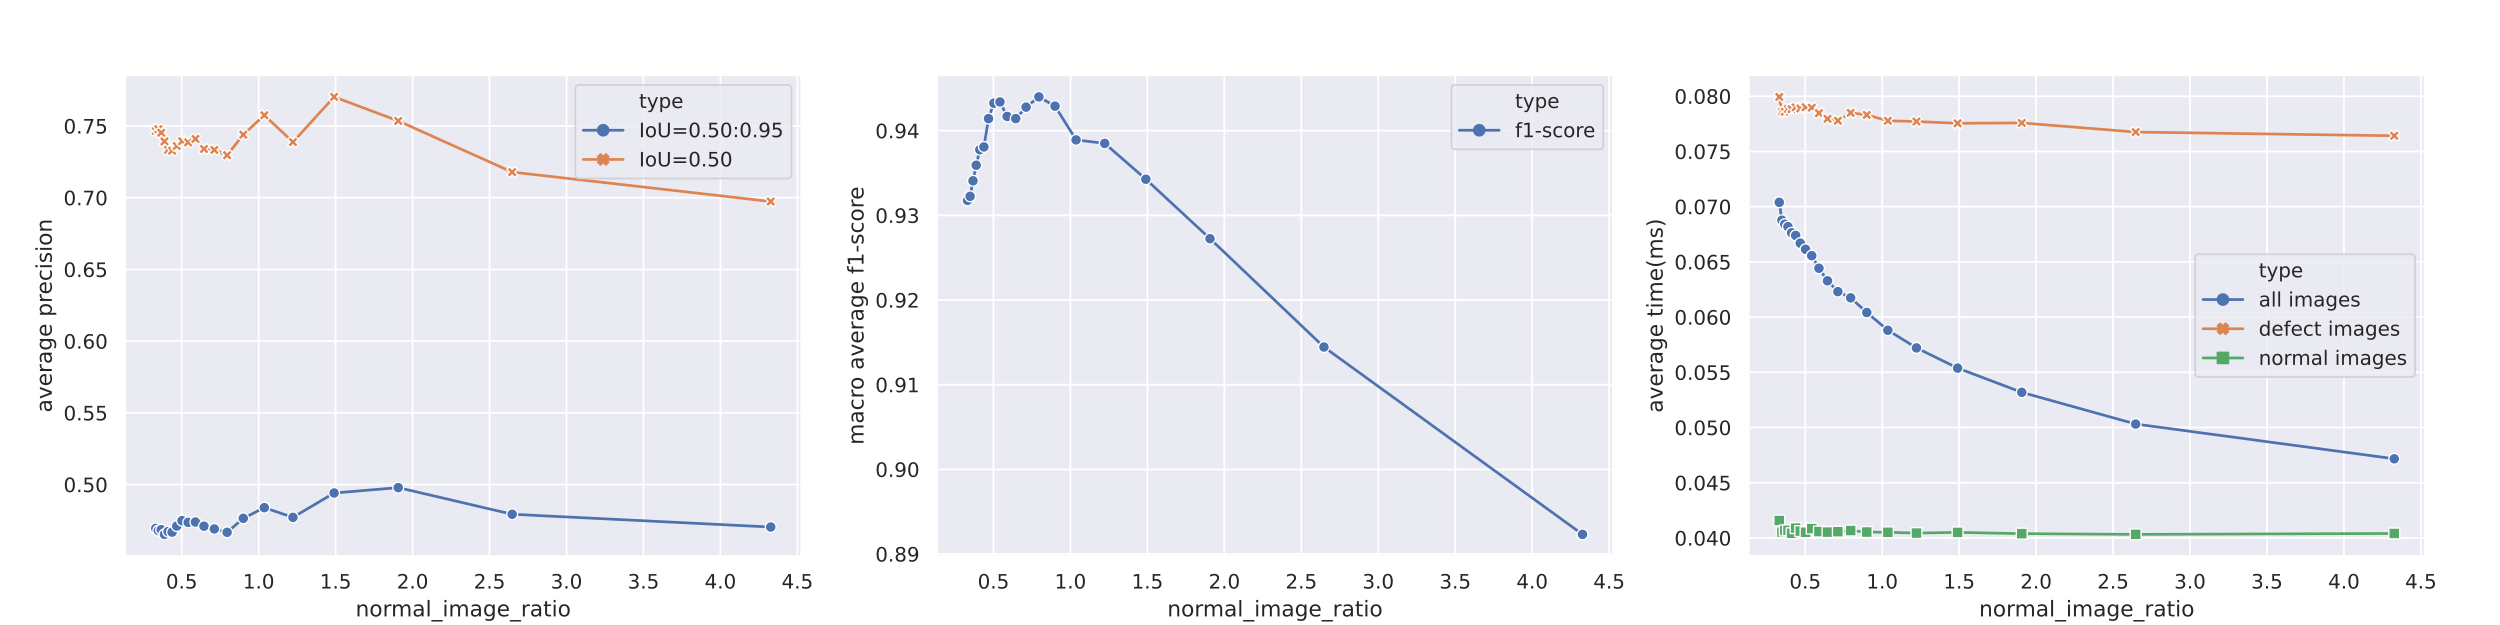 <?xml version="1.0" encoding="utf-8" standalone="no"?>
<!DOCTYPE svg PUBLIC "-//W3C//DTD SVG 1.1//EN"
  "http://www.w3.org/Graphics/SVG/1.1/DTD/svg11.dtd">
<!-- Created with matplotlib (https://matplotlib.org/) -->
<svg height="345.6pt" version="1.1" viewBox="0 0 1382.4 345.6" width="1382.4pt" xmlns="http://www.w3.org/2000/svg" xmlns:xlink="http://www.w3.org/1999/xlink">
 <defs>
  <style type="text/css">
*{stroke-linecap:butt;stroke-linejoin:round;}
  </style>
 </defs>
 <g id="figure_1">
  <g id="patch_1">
   <path d="M 0 345.6 
L 1382.4 345.6 
L 1382.4 0 
L 0 0 
z
" style="fill:#ffffff;"/>
  </g>
  <g id="axes_1">
   <g id="patch_2">
    <path d="M 69.12 307.584 
L 443.181 307.584 
L 443.181 41.472 
L 69.12 41.472 
z
" style="fill:#eaeaf2;"/>
   </g>
   <g id="matplotlib.axis_1">
    <g id="xtick_1">
     <g id="line2d_1">
      <path clip-path="url(#p83e80872ef)" d="M 100.475 307.584 
L 100.475 41.472 
" style="fill:none;stroke:#ffffff;stroke-linecap:round;"/>
     </g>
     <g id="text_1">
      <!-- 0.5 -->
      <defs>
       <path d="M 31.781 66.406 
Q 24.172 66.406 20.328 58.906 
Q 16.5 51.422 16.5 36.375 
Q 16.5 21.391 20.328 13.891 
Q 24.172 6.391 31.781 6.391 
Q 39.453 6.391 43.281 13.891 
Q 47.125 21.391 47.125 36.375 
Q 47.125 51.422 43.281 58.906 
Q 39.453 66.406 31.781 66.406 
z
M 31.781 74.219 
Q 44.047 74.219 50.516 64.516 
Q 56.984 54.828 56.984 36.375 
Q 56.984 17.969 50.516 8.266 
Q 44.047 -1.422 31.781 -1.422 
Q 19.531 -1.422 13.062 8.266 
Q 6.594 17.969 6.594 36.375 
Q 6.594 54.828 13.062 64.516 
Q 19.531 74.219 31.781 74.219 
z
" id="DejaVuSans-48"/>
       <path d="M 10.688 12.406 
L 21 12.406 
L 21 0 
L 10.688 0 
z
" id="DejaVuSans-46"/>
       <path d="M 10.797 72.906 
L 49.516 72.906 
L 49.516 64.594 
L 19.828 64.594 
L 19.828 46.734 
Q 21.969 47.469 24.109 47.828 
Q 26.266 48.188 28.422 48.188 
Q 40.625 48.188 47.75 41.5 
Q 54.891 34.812 54.891 23.391 
Q 54.891 11.625 47.562 5.094 
Q 40.234 -1.422 26.906 -1.422 
Q 22.312 -1.422 17.547 -0.641 
Q 12.797 0.141 7.719 1.703 
L 7.719 11.625 
Q 12.109 9.234 16.797 8.062 
Q 21.484 6.891 26.703 6.891 
Q 35.156 6.891 40.078 11.328 
Q 45.016 15.766 45.016 23.391 
Q 45.016 31 40.078 35.438 
Q 35.156 39.891 26.703 39.891 
Q 22.75 39.891 18.812 39.016 
Q 14.891 38.141 10.797 36.281 
z
" id="DejaVuSans-53"/>
      </defs>
      <g style="fill:#262626;" transform="translate(91.728 325.442)scale(0.11 -0.11)">
       <use xlink:href="#DejaVuSans-48"/>
       <use x="63.623" xlink:href="#DejaVuSans-46"/>
       <use x="95.41" xlink:href="#DejaVuSans-53"/>
      </g>
     </g>
    </g>
    <g id="xtick_2">
     <g id="line2d_2">
      <path clip-path="url(#p83e80872ef)" d="M 143.029 307.584 
L 143.029 41.472 
" style="fill:none;stroke:#ffffff;stroke-linecap:round;"/>
     </g>
     <g id="text_2">
      <!-- 1.0 -->
      <defs>
       <path d="M 12.406 8.297 
L 28.516 8.297 
L 28.516 63.922 
L 10.984 60.406 
L 10.984 69.391 
L 28.422 72.906 
L 38.281 72.906 
L 38.281 8.297 
L 54.391 8.297 
L 54.391 0 
L 12.406 0 
z
" id="DejaVuSans-49"/>
      </defs>
      <g style="fill:#262626;" transform="translate(134.282 325.442)scale(0.11 -0.11)">
       <use xlink:href="#DejaVuSans-49"/>
       <use x="63.623" xlink:href="#DejaVuSans-46"/>
       <use x="95.41" xlink:href="#DejaVuSans-48"/>
      </g>
     </g>
    </g>
    <g id="xtick_3">
     <g id="line2d_3">
      <path clip-path="url(#p83e80872ef)" d="M 185.583 307.584 
L 185.583 41.472 
" style="fill:none;stroke:#ffffff;stroke-linecap:round;"/>
     </g>
     <g id="text_3">
      <!-- 1.5 -->
      <g style="fill:#262626;" transform="translate(176.836 325.442)scale(0.11 -0.11)">
       <use xlink:href="#DejaVuSans-49"/>
       <use x="63.623" xlink:href="#DejaVuSans-46"/>
       <use x="95.41" xlink:href="#DejaVuSans-53"/>
      </g>
     </g>
    </g>
    <g id="xtick_4">
     <g id="line2d_4">
      <path clip-path="url(#p83e80872ef)" d="M 228.137 307.584 
L 228.137 41.472 
" style="fill:none;stroke:#ffffff;stroke-linecap:round;"/>
     </g>
     <g id="text_4">
      <!-- 2.0 -->
      <defs>
       <path d="M 19.188 8.297 
L 53.609 8.297 
L 53.609 0 
L 7.328 0 
L 7.328 8.297 
Q 12.938 14.109 22.625 23.891 
Q 32.328 33.688 34.812 36.531 
Q 39.547 41.844 41.422 45.531 
Q 43.312 49.219 43.312 52.781 
Q 43.312 58.594 39.234 62.25 
Q 35.156 65.922 28.609 65.922 
Q 23.969 65.922 18.812 64.312 
Q 13.672 62.703 7.812 59.422 
L 7.812 69.391 
Q 13.766 71.781 18.938 73 
Q 24.125 74.219 28.422 74.219 
Q 39.75 74.219 46.484 68.547 
Q 53.219 62.891 53.219 53.422 
Q 53.219 48.922 51.531 44.891 
Q 49.859 40.875 45.406 35.406 
Q 44.188 33.984 37.641 27.219 
Q 31.109 20.453 19.188 8.297 
z
" id="DejaVuSans-50"/>
      </defs>
      <g style="fill:#262626;" transform="translate(219.391 325.442)scale(0.11 -0.11)">
       <use xlink:href="#DejaVuSans-50"/>
       <use x="63.623" xlink:href="#DejaVuSans-46"/>
       <use x="95.41" xlink:href="#DejaVuSans-48"/>
      </g>
     </g>
    </g>
    <g id="xtick_5">
     <g id="line2d_5">
      <path clip-path="url(#p83e80872ef)" d="M 270.692 307.584 
L 270.692 41.472 
" style="fill:none;stroke:#ffffff;stroke-linecap:round;"/>
     </g>
     <g id="text_5">
      <!-- 2.5 -->
      <g style="fill:#262626;" transform="translate(261.945 325.442)scale(0.11 -0.11)">
       <use xlink:href="#DejaVuSans-50"/>
       <use x="63.623" xlink:href="#DejaVuSans-46"/>
       <use x="95.41" xlink:href="#DejaVuSans-53"/>
      </g>
     </g>
    </g>
    <g id="xtick_6">
     <g id="line2d_6">
      <path clip-path="url(#p83e80872ef)" d="M 313.246 307.584 
L 313.246 41.472 
" style="fill:none;stroke:#ffffff;stroke-linecap:round;"/>
     </g>
     <g id="text_6">
      <!-- 3.0 -->
      <defs>
       <path d="M 40.578 39.312 
Q 47.656 37.797 51.625 33 
Q 55.609 28.219 55.609 21.188 
Q 55.609 10.406 48.188 4.484 
Q 40.766 -1.422 27.094 -1.422 
Q 22.516 -1.422 17.656 -0.516 
Q 12.797 0.391 7.625 2.203 
L 7.625 11.719 
Q 11.719 9.328 16.594 8.109 
Q 21.484 6.891 26.812 6.891 
Q 36.078 6.891 40.938 10.547 
Q 45.797 14.203 45.797 21.188 
Q 45.797 27.641 41.281 31.266 
Q 36.766 34.906 28.719 34.906 
L 20.219 34.906 
L 20.219 43.016 
L 29.109 43.016 
Q 36.375 43.016 40.234 45.922 
Q 44.094 48.828 44.094 54.297 
Q 44.094 59.906 40.109 62.906 
Q 36.141 65.922 28.719 65.922 
Q 24.656 65.922 20.016 65.031 
Q 15.375 64.156 9.812 62.312 
L 9.812 71.094 
Q 15.438 72.656 20.344 73.438 
Q 25.25 74.219 29.594 74.219 
Q 40.828 74.219 47.359 69.109 
Q 53.906 64.016 53.906 55.328 
Q 53.906 49.266 50.438 45.094 
Q 46.969 40.922 40.578 39.312 
z
" id="DejaVuSans-51"/>
      </defs>
      <g style="fill:#262626;" transform="translate(304.499 325.442)scale(0.11 -0.11)">
       <use xlink:href="#DejaVuSans-51"/>
       <use x="63.623" xlink:href="#DejaVuSans-46"/>
       <use x="95.41" xlink:href="#DejaVuSans-48"/>
      </g>
     </g>
    </g>
    <g id="xtick_7">
     <g id="line2d_7">
      <path clip-path="url(#p83e80872ef)" d="M 355.8 307.584 
L 355.8 41.472 
" style="fill:none;stroke:#ffffff;stroke-linecap:round;"/>
     </g>
     <g id="text_7">
      <!-- 3.5 -->
      <g style="fill:#262626;" transform="translate(347.053 325.442)scale(0.11 -0.11)">
       <use xlink:href="#DejaVuSans-51"/>
       <use x="63.623" xlink:href="#DejaVuSans-46"/>
       <use x="95.41" xlink:href="#DejaVuSans-53"/>
      </g>
     </g>
    </g>
    <g id="xtick_8">
     <g id="line2d_8">
      <path clip-path="url(#p83e80872ef)" d="M 398.354 307.584 
L 398.354 41.472 
" style="fill:none;stroke:#ffffff;stroke-linecap:round;"/>
     </g>
     <g id="text_8">
      <!-- 4.0 -->
      <defs>
       <path d="M 37.797 64.312 
L 12.891 25.391 
L 37.797 25.391 
z
M 35.203 72.906 
L 47.609 72.906 
L 47.609 25.391 
L 58.016 25.391 
L 58.016 17.188 
L 47.609 17.188 
L 47.609 0 
L 37.797 0 
L 37.797 17.188 
L 4.891 17.188 
L 4.891 26.703 
z
" id="DejaVuSans-52"/>
      </defs>
      <g style="fill:#262626;" transform="translate(389.608 325.442)scale(0.11 -0.11)">
       <use xlink:href="#DejaVuSans-52"/>
       <use x="63.623" xlink:href="#DejaVuSans-46"/>
       <use x="95.41" xlink:href="#DejaVuSans-48"/>
      </g>
     </g>
    </g>
    <g id="xtick_9">
     <g id="line2d_9">
      <path clip-path="url(#p83e80872ef)" d="M 440.909 307.584 
L 440.909 41.472 
" style="fill:none;stroke:#ffffff;stroke-linecap:round;"/>
     </g>
     <g id="text_9">
      <!-- 4.5 -->
      <g style="fill:#262626;" transform="translate(432.162 325.442)scale(0.11 -0.11)">
       <use xlink:href="#DejaVuSans-52"/>
       <use x="63.623" xlink:href="#DejaVuSans-46"/>
       <use x="95.41" xlink:href="#DejaVuSans-53"/>
      </g>
     </g>
    </g>
    <g id="text_10">
     <!-- normal_image_ratio -->
     <defs>
      <path d="M 54.891 33.016 
L 54.891 0 
L 45.906 0 
L 45.906 32.719 
Q 45.906 40.484 42.875 44.328 
Q 39.844 48.188 33.797 48.188 
Q 26.516 48.188 22.312 43.547 
Q 18.109 38.922 18.109 30.906 
L 18.109 0 
L 9.078 0 
L 9.078 54.688 
L 18.109 54.688 
L 18.109 46.188 
Q 21.344 51.125 25.703 53.562 
Q 30.078 56 35.797 56 
Q 45.219 56 50.047 50.172 
Q 54.891 44.344 54.891 33.016 
z
" id="DejaVuSans-110"/>
      <path d="M 30.609 48.391 
Q 23.391 48.391 19.188 42.75 
Q 14.984 37.109 14.984 27.297 
Q 14.984 17.484 19.156 11.844 
Q 23.344 6.203 30.609 6.203 
Q 37.797 6.203 41.984 11.859 
Q 46.188 17.531 46.188 27.297 
Q 46.188 37.016 41.984 42.703 
Q 37.797 48.391 30.609 48.391 
z
M 30.609 56 
Q 42.328 56 49.016 48.375 
Q 55.719 40.766 55.719 27.297 
Q 55.719 13.875 49.016 6.219 
Q 42.328 -1.422 30.609 -1.422 
Q 18.844 -1.422 12.172 6.219 
Q 5.516 13.875 5.516 27.297 
Q 5.516 40.766 12.172 48.375 
Q 18.844 56 30.609 56 
z
" id="DejaVuSans-111"/>
      <path d="M 41.109 46.297 
Q 39.594 47.172 37.812 47.578 
Q 36.031 48 33.891 48 
Q 26.266 48 22.188 43.047 
Q 18.109 38.094 18.109 28.812 
L 18.109 0 
L 9.078 0 
L 9.078 54.688 
L 18.109 54.688 
L 18.109 46.188 
Q 20.953 51.172 25.484 53.578 
Q 30.031 56 36.531 56 
Q 37.453 56 38.578 55.875 
Q 39.703 55.766 41.062 55.516 
z
" id="DejaVuSans-114"/>
      <path d="M 52 44.188 
Q 55.375 50.25 60.062 53.125 
Q 64.75 56 71.094 56 
Q 79.641 56 84.281 50.016 
Q 88.922 44.047 88.922 33.016 
L 88.922 0 
L 79.891 0 
L 79.891 32.719 
Q 79.891 40.578 77.094 44.375 
Q 74.312 48.188 68.609 48.188 
Q 61.625 48.188 57.562 43.547 
Q 53.516 38.922 53.516 30.906 
L 53.516 0 
L 44.484 0 
L 44.484 32.719 
Q 44.484 40.625 41.703 44.406 
Q 38.922 48.188 33.109 48.188 
Q 26.219 48.188 22.156 43.531 
Q 18.109 38.875 18.109 30.906 
L 18.109 0 
L 9.078 0 
L 9.078 54.688 
L 18.109 54.688 
L 18.109 46.188 
Q 21.188 51.219 25.484 53.609 
Q 29.781 56 35.688 56 
Q 41.656 56 45.828 52.969 
Q 50 49.953 52 44.188 
z
" id="DejaVuSans-109"/>
      <path d="M 34.281 27.484 
Q 23.391 27.484 19.188 25 
Q 14.984 22.516 14.984 16.5 
Q 14.984 11.719 18.141 8.906 
Q 21.297 6.109 26.703 6.109 
Q 34.188 6.109 38.703 11.406 
Q 43.219 16.703 43.219 25.484 
L 43.219 27.484 
z
M 52.203 31.203 
L 52.203 0 
L 43.219 0 
L 43.219 8.297 
Q 40.141 3.328 35.547 0.953 
Q 30.953 -1.422 24.312 -1.422 
Q 15.922 -1.422 10.953 3.297 
Q 6 8.016 6 15.922 
Q 6 25.141 12.172 29.828 
Q 18.359 34.516 30.609 34.516 
L 43.219 34.516 
L 43.219 35.406 
Q 43.219 41.609 39.141 45 
Q 35.062 48.391 27.688 48.391 
Q 23 48.391 18.547 47.266 
Q 14.109 46.141 10.016 43.891 
L 10.016 52.203 
Q 14.938 54.109 19.578 55.047 
Q 24.219 56 28.609 56 
Q 40.484 56 46.344 49.844 
Q 52.203 43.703 52.203 31.203 
z
" id="DejaVuSans-97"/>
      <path d="M 9.422 75.984 
L 18.406 75.984 
L 18.406 0 
L 9.422 0 
z
" id="DejaVuSans-108"/>
      <path d="M 50.984 -16.609 
L 50.984 -23.578 
L -0.984 -23.578 
L -0.984 -16.609 
z
" id="DejaVuSans-95"/>
      <path d="M 9.422 54.688 
L 18.406 54.688 
L 18.406 0 
L 9.422 0 
z
M 9.422 75.984 
L 18.406 75.984 
L 18.406 64.594 
L 9.422 64.594 
z
" id="DejaVuSans-105"/>
      <path d="M 45.406 27.984 
Q 45.406 37.75 41.375 43.109 
Q 37.359 48.484 30.078 48.484 
Q 22.859 48.484 18.828 43.109 
Q 14.797 37.75 14.797 27.984 
Q 14.797 18.266 18.828 12.891 
Q 22.859 7.516 30.078 7.516 
Q 37.359 7.516 41.375 12.891 
Q 45.406 18.266 45.406 27.984 
z
M 54.391 6.781 
Q 54.391 -7.172 48.188 -13.984 
Q 42 -20.797 29.203 -20.797 
Q 24.469 -20.797 20.266 -20.094 
Q 16.062 -19.391 12.109 -17.922 
L 12.109 -9.188 
Q 16.062 -11.328 19.922 -12.344 
Q 23.781 -13.375 27.781 -13.375 
Q 36.625 -13.375 41.016 -8.766 
Q 45.406 -4.156 45.406 5.172 
L 45.406 9.625 
Q 42.625 4.781 38.281 2.391 
Q 33.938 0 27.875 0 
Q 17.828 0 11.672 7.656 
Q 5.516 15.328 5.516 27.984 
Q 5.516 40.672 11.672 48.328 
Q 17.828 56 27.875 56 
Q 33.938 56 38.281 53.609 
Q 42.625 51.219 45.406 46.391 
L 45.406 54.688 
L 54.391 54.688 
z
" id="DejaVuSans-103"/>
      <path d="M 56.203 29.594 
L 56.203 25.203 
L 14.891 25.203 
Q 15.484 15.922 20.484 11.062 
Q 25.484 6.203 34.422 6.203 
Q 39.594 6.203 44.453 7.469 
Q 49.312 8.734 54.109 11.281 
L 54.109 2.781 
Q 49.266 0.734 44.188 -0.344 
Q 39.109 -1.422 33.891 -1.422 
Q 20.797 -1.422 13.156 6.188 
Q 5.516 13.812 5.516 26.812 
Q 5.516 40.234 12.766 48.109 
Q 20.016 56 32.328 56 
Q 43.359 56 49.781 48.891 
Q 56.203 41.797 56.203 29.594 
z
M 47.219 32.234 
Q 47.125 39.594 43.094 43.984 
Q 39.062 48.391 32.422 48.391 
Q 24.906 48.391 20.391 44.141 
Q 15.875 39.891 15.188 32.172 
z
" id="DejaVuSans-101"/>
      <path d="M 18.312 70.219 
L 18.312 54.688 
L 36.812 54.688 
L 36.812 47.703 
L 18.312 47.703 
L 18.312 18.016 
Q 18.312 11.328 20.141 9.422 
Q 21.969 7.516 27.594 7.516 
L 36.812 7.516 
L 36.812 0 
L 27.594 0 
Q 17.188 0 13.234 3.875 
Q 9.281 7.766 9.281 18.016 
L 9.281 47.703 
L 2.688 47.703 
L 2.688 54.688 
L 9.281 54.688 
L 9.281 70.219 
z
" id="DejaVuSans-116"/>
     </defs>
     <g style="fill:#262626;" transform="translate(196.604 340.848)scale(0.12 -0.12)">
      <use xlink:href="#DejaVuSans-110"/>
      <use x="63.379" xlink:href="#DejaVuSans-111"/>
      <use x="124.561" xlink:href="#DejaVuSans-114"/>
      <use x="163.924" xlink:href="#DejaVuSans-109"/>
      <use x="261.336" xlink:href="#DejaVuSans-97"/>
      <use x="322.615" xlink:href="#DejaVuSans-108"/>
      <use x="350.398" xlink:href="#DejaVuSans-95"/>
      <use x="400.398" xlink:href="#DejaVuSans-105"/>
      <use x="428.182" xlink:href="#DejaVuSans-109"/>
      <use x="525.594" xlink:href="#DejaVuSans-97"/>
      <use x="586.873" xlink:href="#DejaVuSans-103"/>
      <use x="650.35" xlink:href="#DejaVuSans-101"/>
      <use x="711.873" xlink:href="#DejaVuSans-95"/>
      <use x="761.873" xlink:href="#DejaVuSans-114"/>
      <use x="802.986" xlink:href="#DejaVuSans-97"/>
      <use x="864.266" xlink:href="#DejaVuSans-116"/>
      <use x="903.475" xlink:href="#DejaVuSans-105"/>
      <use x="931.258" xlink:href="#DejaVuSans-111"/>
     </g>
    </g>
   </g>
   <g id="matplotlib.axis_2">
    <g id="ytick_1">
     <g id="line2d_10">
      <path clip-path="url(#p83e80872ef)" d="M 69.12 267.938 
L 443.181 267.938 
" style="fill:none;stroke:#ffffff;stroke-linecap:round;"/>
     </g>
     <g id="text_11">
      <!-- 0.50 -->
      <g style="fill:#262626;" transform="translate(35.128 272.117)scale(0.11 -0.11)">
       <use xlink:href="#DejaVuSans-48"/>
       <use x="63.623" xlink:href="#DejaVuSans-46"/>
       <use x="95.41" xlink:href="#DejaVuSans-53"/>
       <use x="159.033" xlink:href="#DejaVuSans-48"/>
      </g>
     </g>
    </g>
    <g id="ytick_2">
     <g id="line2d_11">
      <path clip-path="url(#p83e80872ef)" d="M 69.12 228.282 
L 443.181 228.282 
" style="fill:none;stroke:#ffffff;stroke-linecap:round;"/>
     </g>
     <g id="text_12">
      <!-- 0.55 -->
      <g style="fill:#262626;" transform="translate(35.128 232.461)scale(0.11 -0.11)">
       <use xlink:href="#DejaVuSans-48"/>
       <use x="63.623" xlink:href="#DejaVuSans-46"/>
       <use x="95.41" xlink:href="#DejaVuSans-53"/>
       <use x="159.033" xlink:href="#DejaVuSans-53"/>
      </g>
     </g>
    </g>
    <g id="ytick_3">
     <g id="line2d_12">
      <path clip-path="url(#p83e80872ef)" d="M 69.12 188.627 
L 443.181 188.627 
" style="fill:none;stroke:#ffffff;stroke-linecap:round;"/>
     </g>
     <g id="text_13">
      <!-- 0.60 -->
      <defs>
       <path d="M 33.016 40.375 
Q 26.375 40.375 22.484 35.828 
Q 18.609 31.297 18.609 23.391 
Q 18.609 15.531 22.484 10.953 
Q 26.375 6.391 33.016 6.391 
Q 39.656 6.391 43.531 10.953 
Q 47.406 15.531 47.406 23.391 
Q 47.406 31.297 43.531 35.828 
Q 39.656 40.375 33.016 40.375 
z
M 52.594 71.297 
L 52.594 62.312 
Q 48.875 64.062 45.094 64.984 
Q 41.312 65.922 37.594 65.922 
Q 27.828 65.922 22.672 59.328 
Q 17.531 52.734 16.797 39.406 
Q 19.672 43.656 24.016 45.922 
Q 28.375 48.188 33.594 48.188 
Q 44.578 48.188 50.953 41.516 
Q 57.328 34.859 57.328 23.391 
Q 57.328 12.156 50.688 5.359 
Q 44.047 -1.422 33.016 -1.422 
Q 20.359 -1.422 13.672 8.266 
Q 6.984 17.969 6.984 36.375 
Q 6.984 53.656 15.188 63.938 
Q 23.391 74.219 37.203 74.219 
Q 40.922 74.219 44.703 73.484 
Q 48.484 72.75 52.594 71.297 
z
" id="DejaVuSans-54"/>
      </defs>
      <g style="fill:#262626;" transform="translate(35.128 192.806)scale(0.11 -0.11)">
       <use xlink:href="#DejaVuSans-48"/>
       <use x="63.623" xlink:href="#DejaVuSans-46"/>
       <use x="95.41" xlink:href="#DejaVuSans-54"/>
       <use x="159.033" xlink:href="#DejaVuSans-48"/>
      </g>
     </g>
    </g>
    <g id="ytick_4">
     <g id="line2d_13">
      <path clip-path="url(#p83e80872ef)" d="M 69.12 148.972 
L 443.181 148.972 
" style="fill:none;stroke:#ffffff;stroke-linecap:round;"/>
     </g>
     <g id="text_14">
      <!-- 0.65 -->
      <g style="fill:#262626;" transform="translate(35.128 153.151)scale(0.11 -0.11)">
       <use xlink:href="#DejaVuSans-48"/>
       <use x="63.623" xlink:href="#DejaVuSans-46"/>
       <use x="95.41" xlink:href="#DejaVuSans-54"/>
       <use x="159.033" xlink:href="#DejaVuSans-53"/>
      </g>
     </g>
    </g>
    <g id="ytick_5">
     <g id="line2d_14">
      <path clip-path="url(#p83e80872ef)" d="M 69.12 109.316 
L 443.181 109.316 
" style="fill:none;stroke:#ffffff;stroke-linecap:round;"/>
     </g>
     <g id="text_15">
      <!-- 0.70 -->
      <defs>
       <path d="M 8.203 72.906 
L 55.078 72.906 
L 55.078 68.703 
L 28.609 0 
L 18.312 0 
L 43.219 64.594 
L 8.203 64.594 
z
" id="DejaVuSans-55"/>
      </defs>
      <g style="fill:#262626;" transform="translate(35.128 113.496)scale(0.11 -0.11)">
       <use xlink:href="#DejaVuSans-48"/>
       <use x="63.623" xlink:href="#DejaVuSans-46"/>
       <use x="95.41" xlink:href="#DejaVuSans-55"/>
       <use x="159.033" xlink:href="#DejaVuSans-48"/>
      </g>
     </g>
    </g>
    <g id="ytick_6">
     <g id="line2d_15">
      <path clip-path="url(#p83e80872ef)" d="M 69.12 69.661 
L 443.181 69.661 
" style="fill:none;stroke:#ffffff;stroke-linecap:round;"/>
     </g>
     <g id="text_16">
      <!-- 0.75 -->
      <g style="fill:#262626;" transform="translate(35.128 73.84)scale(0.11 -0.11)">
       <use xlink:href="#DejaVuSans-48"/>
       <use x="63.623" xlink:href="#DejaVuSans-46"/>
       <use x="95.41" xlink:href="#DejaVuSans-55"/>
       <use x="159.033" xlink:href="#DejaVuSans-53"/>
      </g>
     </g>
    </g>
    <g id="text_17">
     <!-- average precision -->
     <defs>
      <path d="M 2.984 54.688 
L 12.5 54.688 
L 29.594 8.797 
L 46.688 54.688 
L 56.203 54.688 
L 35.688 0 
L 23.484 0 
z
" id="DejaVuSans-118"/>
      <path id="DejaVuSans-32"/>
      <path d="M 18.109 8.203 
L 18.109 -20.797 
L 9.078 -20.797 
L 9.078 54.688 
L 18.109 54.688 
L 18.109 46.391 
Q 20.953 51.266 25.266 53.625 
Q 29.594 56 35.594 56 
Q 45.562 56 51.781 48.094 
Q 58.016 40.188 58.016 27.297 
Q 58.016 14.406 51.781 6.484 
Q 45.562 -1.422 35.594 -1.422 
Q 29.594 -1.422 25.266 0.953 
Q 20.953 3.328 18.109 8.203 
z
M 48.688 27.297 
Q 48.688 37.203 44.609 42.844 
Q 40.531 48.484 33.406 48.484 
Q 26.266 48.484 22.188 42.844 
Q 18.109 37.203 18.109 27.297 
Q 18.109 17.391 22.188 11.75 
Q 26.266 6.109 33.406 6.109 
Q 40.531 6.109 44.609 11.75 
Q 48.688 17.391 48.688 27.297 
z
" id="DejaVuSans-112"/>
      <path d="M 48.781 52.594 
L 48.781 44.188 
Q 44.969 46.297 41.141 47.344 
Q 37.312 48.391 33.406 48.391 
Q 24.656 48.391 19.812 42.844 
Q 14.984 37.312 14.984 27.297 
Q 14.984 17.281 19.812 11.734 
Q 24.656 6.203 33.406 6.203 
Q 37.312 6.203 41.141 7.25 
Q 44.969 8.297 48.781 10.406 
L 48.781 2.094 
Q 45.016 0.344 40.984 -0.531 
Q 36.969 -1.422 32.422 -1.422 
Q 20.062 -1.422 12.781 6.344 
Q 5.516 14.109 5.516 27.297 
Q 5.516 40.672 12.859 48.328 
Q 20.219 56 33.016 56 
Q 37.156 56 41.109 55.141 
Q 45.062 54.297 48.781 52.594 
z
" id="DejaVuSans-99"/>
      <path d="M 44.281 53.078 
L 44.281 44.578 
Q 40.484 46.531 36.375 47.5 
Q 32.281 48.484 27.875 48.484 
Q 21.188 48.484 17.844 46.438 
Q 14.5 44.391 14.5 40.281 
Q 14.5 37.156 16.891 35.375 
Q 19.281 33.594 26.516 31.984 
L 29.594 31.297 
Q 39.156 29.25 43.188 25.516 
Q 47.219 21.781 47.219 15.094 
Q 47.219 7.469 41.188 3.016 
Q 35.156 -1.422 24.609 -1.422 
Q 20.219 -1.422 15.453 -0.562 
Q 10.688 0.297 5.422 2 
L 5.422 11.281 
Q 10.406 8.688 15.234 7.391 
Q 20.062 6.109 24.812 6.109 
Q 31.156 6.109 34.562 8.281 
Q 37.984 10.453 37.984 14.406 
Q 37.984 18.062 35.516 20.016 
Q 33.062 21.969 24.703 23.781 
L 21.578 24.516 
Q 13.234 26.266 9.516 29.906 
Q 5.812 33.547 5.812 39.891 
Q 5.812 47.609 11.281 51.797 
Q 16.75 56 26.812 56 
Q 31.781 56 36.172 55.266 
Q 40.578 54.547 44.281 53.078 
z
" id="DejaVuSans-115"/>
     </defs>
     <g style="fill:#262626;" transform="translate(28.632 228.064)rotate(-90)scale(0.12 -0.12)">
      <use xlink:href="#DejaVuSans-97"/>
      <use x="61.279" xlink:href="#DejaVuSans-118"/>
      <use x="120.459" xlink:href="#DejaVuSans-101"/>
      <use x="181.982" xlink:href="#DejaVuSans-114"/>
      <use x="223.096" xlink:href="#DejaVuSans-97"/>
      <use x="284.375" xlink:href="#DejaVuSans-103"/>
      <use x="347.852" xlink:href="#DejaVuSans-101"/>
      <use x="409.375" xlink:href="#DejaVuSans-32"/>
      <use x="441.162" xlink:href="#DejaVuSans-112"/>
      <use x="504.639" xlink:href="#DejaVuSans-114"/>
      <use x="543.502" xlink:href="#DejaVuSans-101"/>
      <use x="605.025" xlink:href="#DejaVuSans-99"/>
      <use x="660.006" xlink:href="#DejaVuSans-105"/>
      <use x="687.789" xlink:href="#DejaVuSans-115"/>
      <use x="739.889" xlink:href="#DejaVuSans-105"/>
      <use x="767.672" xlink:href="#DejaVuSans-111"/>
      <use x="828.854" xlink:href="#DejaVuSans-110"/>
     </g>
    </g>
   </g>
   <g id="line2d_16">
    <path clip-path="url(#p83e80872ef)" d="M 86.123 292.175 
L 87.563 293.383 
L 89.159 292.923 
L 90.937 295.488 
L 92.928 293.923 
L 95.176 294.244 
L 97.732 290.903 
L 100.665 287.913 
L 104.064 288.854 
L 108.05 288.664 
L 112.79 290.965 
L 118.52 292.48 
L 125.586 294.349 
L 134.518 286.615 
L 146.167 280.724 
L 161.993 286.084 
L 184.738 272.595 
L 220.204 269.636 
L 283.208 284.363 
L 426.178 291.425 
" style="fill:none;stroke:#4c72b0;stroke-linecap:round;stroke-width:1.5;"/>
    <defs>
     <path d="M 0 3 
C 0.796 3 1.559 2.684 2.121 2.121 
C 2.684 1.559 3 0.796 3 0 
C 3 -0.796 2.684 -1.559 2.121 -2.121 
C 1.559 -2.684 0.796 -3 0 -3 
C -0.796 -3 -1.559 -2.684 -2.121 -2.121 
C -2.684 -1.559 -3 -0.796 -3 0 
C -3 0.796 -2.684 1.559 -2.121 2.121 
C -1.559 2.684 -0.796 3 0 3 
z
" id="m6d26c7abd2" style="stroke:#ffffff;stroke-width:0.75;"/>
    </defs>
    <g clip-path="url(#p83e80872ef)">
     <use style="fill:#4c72b0;stroke:#ffffff;stroke-width:0.75;" x="86.123" xlink:href="#m6d26c7abd2" y="292.175"/>
     <use style="fill:#4c72b0;stroke:#ffffff;stroke-width:0.75;" x="87.563" xlink:href="#m6d26c7abd2" y="293.383"/>
     <use style="fill:#4c72b0;stroke:#ffffff;stroke-width:0.75;" x="89.159" xlink:href="#m6d26c7abd2" y="292.923"/>
     <use style="fill:#4c72b0;stroke:#ffffff;stroke-width:0.75;" x="90.937" xlink:href="#m6d26c7abd2" y="295.488"/>
     <use style="fill:#4c72b0;stroke:#ffffff;stroke-width:0.75;" x="92.928" xlink:href="#m6d26c7abd2" y="293.923"/>
     <use style="fill:#4c72b0;stroke:#ffffff;stroke-width:0.75;" x="95.176" xlink:href="#m6d26c7abd2" y="294.244"/>
     <use style="fill:#4c72b0;stroke:#ffffff;stroke-width:0.75;" x="97.732" xlink:href="#m6d26c7abd2" y="290.903"/>
     <use style="fill:#4c72b0;stroke:#ffffff;stroke-width:0.75;" x="100.665" xlink:href="#m6d26c7abd2" y="287.913"/>
     <use style="fill:#4c72b0;stroke:#ffffff;stroke-width:0.75;" x="104.064" xlink:href="#m6d26c7abd2" y="288.854"/>
     <use style="fill:#4c72b0;stroke:#ffffff;stroke-width:0.75;" x="108.05" xlink:href="#m6d26c7abd2" y="288.664"/>
     <use style="fill:#4c72b0;stroke:#ffffff;stroke-width:0.75;" x="112.79" xlink:href="#m6d26c7abd2" y="290.965"/>
     <use style="fill:#4c72b0;stroke:#ffffff;stroke-width:0.75;" x="118.52" xlink:href="#m6d26c7abd2" y="292.48"/>
     <use style="fill:#4c72b0;stroke:#ffffff;stroke-width:0.75;" x="125.586" xlink:href="#m6d26c7abd2" y="294.349"/>
     <use style="fill:#4c72b0;stroke:#ffffff;stroke-width:0.75;" x="134.518" xlink:href="#m6d26c7abd2" y="286.615"/>
     <use style="fill:#4c72b0;stroke:#ffffff;stroke-width:0.75;" x="146.167" xlink:href="#m6d26c7abd2" y="280.724"/>
     <use style="fill:#4c72b0;stroke:#ffffff;stroke-width:0.75;" x="161.993" xlink:href="#m6d26c7abd2" y="286.084"/>
     <use style="fill:#4c72b0;stroke:#ffffff;stroke-width:0.75;" x="184.738" xlink:href="#m6d26c7abd2" y="272.595"/>
     <use style="fill:#4c72b0;stroke:#ffffff;stroke-width:0.75;" x="220.204" xlink:href="#m6d26c7abd2" y="269.636"/>
     <use style="fill:#4c72b0;stroke:#ffffff;stroke-width:0.75;" x="283.208" xlink:href="#m6d26c7abd2" y="284.363"/>
     <use style="fill:#4c72b0;stroke:#ffffff;stroke-width:0.75;" x="426.178" xlink:href="#m6d26c7abd2" y="291.425"/>
    </g>
   </g>
   <g id="line2d_17">
    <path clip-path="url(#p83e80872ef)" d="M 86.123 72.328 
L 87.563 71.442 
L 89.159 73.425 
L 90.937 78.204 
L 92.928 82.871 
L 95.176 83.326 
L 97.732 80.721 
L 100.665 78.052 
L 104.064 78.739 
L 108.05 76.812 
L 112.79 82.367 
L 118.52 82.901 
L 125.586 85.806 
L 134.518 74.461 
L 146.167 63.702 
L 161.993 78.542 
L 184.738 53.568 
L 220.204 66.853 
L 283.208 95.168 
L 426.178 111.441 
" style="fill:none;stroke:#dd8452;stroke-linecap:round;stroke-width:1.5;"/>
    <defs>
     <path d="M -1.5 3 
L 0 1.5 
L 1.5 3 
L 3 1.5 
L 1.5 0 
L 3 -1.5 
L 1.5 -3 
L 0 -1.5 
L -1.5 -3 
L -3 -1.5 
L -1.5 0 
L -3 1.5 
z
" id="m5011edff36" style="stroke:#ffffff;stroke-linejoin:miter;stroke-width:0.75;"/>
    </defs>
    <g clip-path="url(#p83e80872ef)">
     <use style="fill:#dd8452;stroke:#ffffff;stroke-linejoin:miter;stroke-width:0.75;" x="86.123" xlink:href="#m5011edff36" y="72.328"/>
     <use style="fill:#dd8452;stroke:#ffffff;stroke-linejoin:miter;stroke-width:0.75;" x="87.563" xlink:href="#m5011edff36" y="71.442"/>
     <use style="fill:#dd8452;stroke:#ffffff;stroke-linejoin:miter;stroke-width:0.75;" x="89.159" xlink:href="#m5011edff36" y="73.425"/>
     <use style="fill:#dd8452;stroke:#ffffff;stroke-linejoin:miter;stroke-width:0.75;" x="90.937" xlink:href="#m5011edff36" y="78.204"/>
     <use style="fill:#dd8452;stroke:#ffffff;stroke-linejoin:miter;stroke-width:0.75;" x="92.928" xlink:href="#m5011edff36" y="82.871"/>
     <use style="fill:#dd8452;stroke:#ffffff;stroke-linejoin:miter;stroke-width:0.75;" x="95.176" xlink:href="#m5011edff36" y="83.326"/>
     <use style="fill:#dd8452;stroke:#ffffff;stroke-linejoin:miter;stroke-width:0.75;" x="97.732" xlink:href="#m5011edff36" y="80.721"/>
     <use style="fill:#dd8452;stroke:#ffffff;stroke-linejoin:miter;stroke-width:0.75;" x="100.665" xlink:href="#m5011edff36" y="78.052"/>
     <use style="fill:#dd8452;stroke:#ffffff;stroke-linejoin:miter;stroke-width:0.75;" x="104.064" xlink:href="#m5011edff36" y="78.739"/>
     <use style="fill:#dd8452;stroke:#ffffff;stroke-linejoin:miter;stroke-width:0.75;" x="108.05" xlink:href="#m5011edff36" y="76.812"/>
     <use style="fill:#dd8452;stroke:#ffffff;stroke-linejoin:miter;stroke-width:0.75;" x="112.79" xlink:href="#m5011edff36" y="82.367"/>
     <use style="fill:#dd8452;stroke:#ffffff;stroke-linejoin:miter;stroke-width:0.75;" x="118.52" xlink:href="#m5011edff36" y="82.901"/>
     <use style="fill:#dd8452;stroke:#ffffff;stroke-linejoin:miter;stroke-width:0.75;" x="125.586" xlink:href="#m5011edff36" y="85.806"/>
     <use style="fill:#dd8452;stroke:#ffffff;stroke-linejoin:miter;stroke-width:0.75;" x="134.518" xlink:href="#m5011edff36" y="74.461"/>
     <use style="fill:#dd8452;stroke:#ffffff;stroke-linejoin:miter;stroke-width:0.75;" x="146.167" xlink:href="#m5011edff36" y="63.702"/>
     <use style="fill:#dd8452;stroke:#ffffff;stroke-linejoin:miter;stroke-width:0.75;" x="161.993" xlink:href="#m5011edff36" y="78.542"/>
     <use style="fill:#dd8452;stroke:#ffffff;stroke-linejoin:miter;stroke-width:0.75;" x="184.738" xlink:href="#m5011edff36" y="53.568"/>
     <use style="fill:#dd8452;stroke:#ffffff;stroke-linejoin:miter;stroke-width:0.75;" x="220.204" xlink:href="#m5011edff36" y="66.853"/>
     <use style="fill:#dd8452;stroke:#ffffff;stroke-linejoin:miter;stroke-width:0.75;" x="283.208" xlink:href="#m5011edff36" y="95.168"/>
     <use style="fill:#dd8452;stroke:#ffffff;stroke-linejoin:miter;stroke-width:0.75;" x="426.178" xlink:href="#m5011edff36" y="111.441"/>
    </g>
   </g>
   <g id="line2d_18"/>
   <g id="line2d_19"/>
   <g id="line2d_20"/>
   <g id="patch_3">
    <path d="M 69.12 307.584 
L 69.12 41.472 
" style="fill:none;stroke:#ffffff;stroke-linecap:square;stroke-linejoin:miter;stroke-width:1.25;"/>
   </g>
   <g id="patch_4">
    <path d="M 443.181 307.584 
L 443.181 41.472 
" style="fill:none;stroke:#ffffff;stroke-linecap:square;stroke-linejoin:miter;stroke-width:1.25;"/>
   </g>
   <g id="patch_5">
    <path d="M 69.12 307.584 
L 443.181 307.584 
" style="fill:none;stroke:#ffffff;stroke-linecap:square;stroke-linejoin:miter;stroke-width:1.25;"/>
   </g>
   <g id="patch_6">
    <path d="M 69.12 41.472 
L 443.181 41.472 
" style="fill:none;stroke:#ffffff;stroke-linecap:square;stroke-linejoin:miter;stroke-width:1.25;"/>
   </g>
   <g id="legend_1">
    <g id="patch_7">
     <path d="M 320.347 98.71 
L 435.481 98.71 
Q 437.681 98.71 437.681 96.51 
L 437.681 49.172 
Q 437.681 46.972 435.481 46.972 
L 320.347 46.972 
Q 318.147 46.972 318.147 49.172 
L 318.147 96.51 
Q 318.147 98.71 320.347 98.71 
z
" style="fill:#eaeaf2;opacity:0.8;stroke:#cccccc;stroke-linejoin:miter;"/>
    </g>
    <g id="line2d_21">
     <path d="M 322.547 55.88 
L 344.547 55.88 
" style="fill:none;"/>
    </g>
    <g id="line2d_22"/>
    <g id="text_18">
     <!-- type -->
     <defs>
      <path d="M 32.172 -5.078 
Q 28.375 -14.844 24.75 -17.812 
Q 21.141 -20.797 15.094 -20.797 
L 7.906 -20.797 
L 7.906 -13.281 
L 13.188 -13.281 
Q 16.891 -13.281 18.938 -11.516 
Q 21 -9.766 23.484 -3.219 
L 25.094 0.875 
L 2.984 54.688 
L 12.5 54.688 
L 29.594 11.922 
L 46.688 54.688 
L 56.203 54.688 
z
" id="DejaVuSans-121"/>
     </defs>
     <g style="fill:#262626;" transform="translate(353.347 59.73)scale(0.11 -0.11)">
      <use xlink:href="#DejaVuSans-116"/>
      <use x="39.209" xlink:href="#DejaVuSans-121"/>
      <use x="98.389" xlink:href="#DejaVuSans-112"/>
      <use x="161.865" xlink:href="#DejaVuSans-101"/>
     </g>
    </g>
    <g id="line2d_23">
     <path d="M 322.547 72.026 
L 344.547 72.026 
" style="fill:none;stroke:#4c72b0;stroke-linecap:round;stroke-width:1.5;"/>
    </g>
    <g id="line2d_24">
     <defs>
      <path d="M 0 3 
C 0.796 3 1.559 2.684 2.121 2.121 
C 2.684 1.559 3 0.796 3 0 
C 3 -0.796 2.684 -1.559 2.121 -2.121 
C 1.559 -2.684 0.796 -3 0 -3 
C -0.796 -3 -1.559 -2.684 -2.121 -2.121 
C -2.684 -1.559 -3 -0.796 -3 0 
C -3 0.796 -2.684 1.559 -2.121 2.121 
C -1.559 2.684 -0.796 3 0 3 
z
" id="m29f8529851" style="stroke:#4c72b0;"/>
     </defs>
     <g>
      <use style="fill:#4c72b0;stroke:#4c72b0;" x="333.547" xlink:href="#m29f8529851" y="72.026"/>
     </g>
    </g>
    <g id="text_19">
     <!-- IoU=0.50:0.95 -->
     <defs>
      <path d="M 9.812 72.906 
L 19.672 72.906 
L 19.672 0 
L 9.812 0 
z
" id="DejaVuSans-73"/>
      <path d="M 8.688 72.906 
L 18.609 72.906 
L 18.609 28.609 
Q 18.609 16.891 22.844 11.734 
Q 27.094 6.594 36.625 6.594 
Q 46.094 6.594 50.344 11.734 
Q 54.594 16.891 54.594 28.609 
L 54.594 72.906 
L 64.5 72.906 
L 64.5 27.391 
Q 64.5 13.141 57.438 5.859 
Q 50.391 -1.422 36.625 -1.422 
Q 22.797 -1.422 15.734 5.859 
Q 8.688 13.141 8.688 27.391 
z
" id="DejaVuSans-85"/>
      <path d="M 10.594 45.406 
L 73.188 45.406 
L 73.188 37.203 
L 10.594 37.203 
z
M 10.594 25.484 
L 73.188 25.484 
L 73.188 17.188 
L 10.594 17.188 
z
" id="DejaVuSans-61"/>
      <path d="M 11.719 12.406 
L 22.016 12.406 
L 22.016 0 
L 11.719 0 
z
M 11.719 51.703 
L 22.016 51.703 
L 22.016 39.312 
L 11.719 39.312 
z
" id="DejaVuSans-58"/>
      <path d="M 10.984 1.516 
L 10.984 10.5 
Q 14.703 8.734 18.5 7.812 
Q 22.312 6.891 25.984 6.891 
Q 35.75 6.891 40.891 13.453 
Q 46.047 20.016 46.781 33.406 
Q 43.953 29.203 39.594 26.953 
Q 35.25 24.703 29.984 24.703 
Q 19.047 24.703 12.672 31.312 
Q 6.297 37.938 6.297 49.422 
Q 6.297 60.641 12.938 67.422 
Q 19.578 74.219 30.609 74.219 
Q 43.266 74.219 49.922 64.516 
Q 56.594 54.828 56.594 36.375 
Q 56.594 19.141 48.406 8.859 
Q 40.234 -1.422 26.422 -1.422 
Q 22.703 -1.422 18.891 -0.688 
Q 15.094 0.047 10.984 1.516 
z
M 30.609 32.422 
Q 37.25 32.422 41.125 36.953 
Q 45.016 41.5 45.016 49.422 
Q 45.016 57.281 41.125 61.844 
Q 37.25 66.406 30.609 66.406 
Q 23.969 66.406 20.094 61.844 
Q 16.219 57.281 16.219 49.422 
Q 16.219 41.5 20.094 36.953 
Q 23.969 32.422 30.609 32.422 
z
" id="DejaVuSans-57"/>
     </defs>
     <g style="fill:#262626;" transform="translate(353.347 75.876)scale(0.11 -0.11)">
      <use xlink:href="#DejaVuSans-73"/>
      <use x="29.492" xlink:href="#DejaVuSans-111"/>
      <use x="90.674" xlink:href="#DejaVuSans-85"/>
      <use x="163.867" xlink:href="#DejaVuSans-61"/>
      <use x="247.656" xlink:href="#DejaVuSans-48"/>
      <use x="311.279" xlink:href="#DejaVuSans-46"/>
      <use x="343.066" xlink:href="#DejaVuSans-53"/>
      <use x="406.689" xlink:href="#DejaVuSans-48"/>
      <use x="470.312" xlink:href="#DejaVuSans-58"/>
      <use x="504.004" xlink:href="#DejaVuSans-48"/>
      <use x="567.627" xlink:href="#DejaVuSans-46"/>
      <use x="599.414" xlink:href="#DejaVuSans-57"/>
      <use x="663.037" xlink:href="#DejaVuSans-53"/>
     </g>
    </g>
    <g id="line2d_25">
     <path d="M 322.547 88.172 
L 344.547 88.172 
" style="fill:none;stroke:#dd8452;stroke-linecap:round;stroke-width:1.5;"/>
    </g>
    <g id="line2d_26">
     <defs>
      <path d="M -1.5 3 
L 0 1.5 
L 1.5 3 
L 3 1.5 
L 1.5 0 
L 3 -1.5 
L 1.5 -3 
L 0 -1.5 
L -1.5 -3 
L -3 -1.5 
L -1.5 0 
L -3 1.5 
z
" id="m7ab20bcf9c" style="stroke:#dd8452;stroke-linejoin:miter;"/>
     </defs>
     <g>
      <use style="fill:#dd8452;stroke:#dd8452;stroke-linejoin:miter;" x="333.547" xlink:href="#m7ab20bcf9c" y="88.172"/>
     </g>
    </g>
    <g id="text_20">
     <!-- IoU=0.50 -->
     <g style="fill:#262626;" transform="translate(353.347 92.022)scale(0.11 -0.11)">
      <use xlink:href="#DejaVuSans-73"/>
      <use x="29.492" xlink:href="#DejaVuSans-111"/>
      <use x="90.674" xlink:href="#DejaVuSans-85"/>
      <use x="163.867" xlink:href="#DejaVuSans-61"/>
      <use x="247.656" xlink:href="#DejaVuSans-48"/>
      <use x="311.279" xlink:href="#DejaVuSans-46"/>
      <use x="343.066" xlink:href="#DejaVuSans-53"/>
      <use x="406.689" xlink:href="#DejaVuSans-48"/>
     </g>
    </g>
   </g>
  </g>
  <g id="axes_2">
   <g id="patch_8">
    <path d="M 517.993 307.584 
L 892.055 307.584 
L 892.055 41.472 
L 517.993 41.472 
z
" style="fill:#eaeaf2;"/>
   </g>
   <g id="matplotlib.axis_3">
    <g id="xtick_10">
     <g id="line2d_27">
      <path clip-path="url(#p8a4ea59fbf)" d="M 549.348 307.584 
L 549.348 41.472 
" style="fill:none;stroke:#ffffff;stroke-linecap:round;"/>
     </g>
     <g id="text_21">
      <!-- 0.5 -->
      <g style="fill:#262626;" transform="translate(540.601 325.442)scale(0.11 -0.11)">
       <use xlink:href="#DejaVuSans-48"/>
       <use x="63.623" xlink:href="#DejaVuSans-46"/>
       <use x="95.41" xlink:href="#DejaVuSans-53"/>
      </g>
     </g>
    </g>
    <g id="xtick_11">
     <g id="line2d_28">
      <path clip-path="url(#p8a4ea59fbf)" d="M 591.902 307.584 
L 591.902 41.472 
" style="fill:none;stroke:#ffffff;stroke-linecap:round;"/>
     </g>
     <g id="text_22">
      <!-- 1.0 -->
      <g style="fill:#262626;" transform="translate(583.156 325.442)scale(0.11 -0.11)">
       <use xlink:href="#DejaVuSans-49"/>
       <use x="63.623" xlink:href="#DejaVuSans-46"/>
       <use x="95.41" xlink:href="#DejaVuSans-48"/>
      </g>
     </g>
    </g>
    <g id="xtick_12">
     <g id="line2d_29">
      <path clip-path="url(#p8a4ea59fbf)" d="M 634.457 307.584 
L 634.457 41.472 
" style="fill:none;stroke:#ffffff;stroke-linecap:round;"/>
     </g>
     <g id="text_23">
      <!-- 1.5 -->
      <g style="fill:#262626;" transform="translate(625.71 325.442)scale(0.11 -0.11)">
       <use xlink:href="#DejaVuSans-49"/>
       <use x="63.623" xlink:href="#DejaVuSans-46"/>
       <use x="95.41" xlink:href="#DejaVuSans-53"/>
      </g>
     </g>
    </g>
    <g id="xtick_13">
     <g id="line2d_30">
      <path clip-path="url(#p8a4ea59fbf)" d="M 677.011 307.584 
L 677.011 41.472 
" style="fill:none;stroke:#ffffff;stroke-linecap:round;"/>
     </g>
     <g id="text_24">
      <!-- 2.0 -->
      <g style="fill:#262626;" transform="translate(668.264 325.442)scale(0.11 -0.11)">
       <use xlink:href="#DejaVuSans-50"/>
       <use x="63.623" xlink:href="#DejaVuSans-46"/>
       <use x="95.41" xlink:href="#DejaVuSans-48"/>
      </g>
     </g>
    </g>
    <g id="xtick_14">
     <g id="line2d_31">
      <path clip-path="url(#p8a4ea59fbf)" d="M 719.565 307.584 
L 719.565 41.472 
" style="fill:none;stroke:#ffffff;stroke-linecap:round;"/>
     </g>
     <g id="text_25">
      <!-- 2.5 -->
      <g style="fill:#262626;" transform="translate(710.818 325.442)scale(0.11 -0.11)">
       <use xlink:href="#DejaVuSans-50"/>
       <use x="63.623" xlink:href="#DejaVuSans-46"/>
       <use x="95.41" xlink:href="#DejaVuSans-53"/>
      </g>
     </g>
    </g>
    <g id="xtick_15">
     <g id="line2d_32">
      <path clip-path="url(#p8a4ea59fbf)" d="M 762.119 307.584 
L 762.119 41.472 
" style="fill:none;stroke:#ffffff;stroke-linecap:round;"/>
     </g>
     <g id="text_26">
      <!-- 3.0 -->
      <g style="fill:#262626;" transform="translate(753.373 325.442)scale(0.11 -0.11)">
       <use xlink:href="#DejaVuSans-51"/>
       <use x="63.623" xlink:href="#DejaVuSans-46"/>
       <use x="95.41" xlink:href="#DejaVuSans-48"/>
      </g>
     </g>
    </g>
    <g id="xtick_16">
     <g id="line2d_33">
      <path clip-path="url(#p8a4ea59fbf)" d="M 804.674 307.584 
L 804.674 41.472 
" style="fill:none;stroke:#ffffff;stroke-linecap:round;"/>
     </g>
     <g id="text_27">
      <!-- 3.5 -->
      <g style="fill:#262626;" transform="translate(795.927 325.442)scale(0.11 -0.11)">
       <use xlink:href="#DejaVuSans-51"/>
       <use x="63.623" xlink:href="#DejaVuSans-46"/>
       <use x="95.41" xlink:href="#DejaVuSans-53"/>
      </g>
     </g>
    </g>
    <g id="xtick_17">
     <g id="line2d_34">
      <path clip-path="url(#p8a4ea59fbf)" d="M 847.228 307.584 
L 847.228 41.472 
" style="fill:none;stroke:#ffffff;stroke-linecap:round;"/>
     </g>
     <g id="text_28">
      <!-- 4.0 -->
      <g style="fill:#262626;" transform="translate(838.481 325.442)scale(0.11 -0.11)">
       <use xlink:href="#DejaVuSans-52"/>
       <use x="63.623" xlink:href="#DejaVuSans-46"/>
       <use x="95.41" xlink:href="#DejaVuSans-48"/>
      </g>
     </g>
    </g>
    <g id="xtick_18">
     <g id="line2d_35">
      <path clip-path="url(#p8a4ea59fbf)" d="M 889.782 307.584 
L 889.782 41.472 
" style="fill:none;stroke:#ffffff;stroke-linecap:round;"/>
     </g>
     <g id="text_29">
      <!-- 4.5 -->
      <g style="fill:#262626;" transform="translate(881.035 325.442)scale(0.11 -0.11)">
       <use xlink:href="#DejaVuSans-52"/>
       <use x="63.623" xlink:href="#DejaVuSans-46"/>
       <use x="95.41" xlink:href="#DejaVuSans-53"/>
      </g>
     </g>
    </g>
    <g id="text_30">
     <!-- normal_image_ratio -->
     <g style="fill:#262626;" transform="translate(645.478 340.848)scale(0.12 -0.12)">
      <use xlink:href="#DejaVuSans-110"/>
      <use x="63.379" xlink:href="#DejaVuSans-111"/>
      <use x="124.561" xlink:href="#DejaVuSans-114"/>
      <use x="163.924" xlink:href="#DejaVuSans-109"/>
      <use x="261.336" xlink:href="#DejaVuSans-97"/>
      <use x="322.615" xlink:href="#DejaVuSans-108"/>
      <use x="350.398" xlink:href="#DejaVuSans-95"/>
      <use x="400.398" xlink:href="#DejaVuSans-105"/>
      <use x="428.182" xlink:href="#DejaVuSans-109"/>
      <use x="525.594" xlink:href="#DejaVuSans-97"/>
      <use x="586.873" xlink:href="#DejaVuSans-103"/>
      <use x="650.35" xlink:href="#DejaVuSans-101"/>
      <use x="711.873" xlink:href="#DejaVuSans-95"/>
      <use x="761.873" xlink:href="#DejaVuSans-114"/>
      <use x="802.986" xlink:href="#DejaVuSans-97"/>
      <use x="864.266" xlink:href="#DejaVuSans-116"/>
      <use x="903.475" xlink:href="#DejaVuSans-105"/>
      <use x="931.258" xlink:href="#DejaVuSans-111"/>
     </g>
    </g>
   </g>
   <g id="matplotlib.axis_4">
    <g id="ytick_7">
     <g id="line2d_36">
      <path clip-path="url(#p8a4ea59fbf)" d="M 517.993 306.342 
L 892.055 306.342 
" style="fill:none;stroke:#ffffff;stroke-linecap:round;"/>
     </g>
     <g id="text_31">
      <!-- 0.89 -->
      <defs>
       <path d="M 31.781 34.625 
Q 24.75 34.625 20.719 30.859 
Q 16.703 27.094 16.703 20.516 
Q 16.703 13.922 20.719 10.156 
Q 24.75 6.391 31.781 6.391 
Q 38.812 6.391 42.859 10.172 
Q 46.922 13.969 46.922 20.516 
Q 46.922 27.094 42.891 30.859 
Q 38.875 34.625 31.781 34.625 
z
M 21.922 38.812 
Q 15.578 40.375 12.031 44.719 
Q 8.5 49.078 8.5 55.328 
Q 8.5 64.062 14.719 69.141 
Q 20.953 74.219 31.781 74.219 
Q 42.672 74.219 48.875 69.141 
Q 55.078 64.062 55.078 55.328 
Q 55.078 49.078 51.531 44.719 
Q 48 40.375 41.703 38.812 
Q 48.828 37.156 52.797 32.312 
Q 56.781 27.484 56.781 20.516 
Q 56.781 9.906 50.312 4.234 
Q 43.844 -1.422 31.781 -1.422 
Q 19.734 -1.422 13.25 4.234 
Q 6.781 9.906 6.781 20.516 
Q 6.781 27.484 10.781 32.312 
Q 14.797 37.156 21.922 38.812 
z
M 18.312 54.391 
Q 18.312 48.734 21.844 45.562 
Q 25.391 42.391 31.781 42.391 
Q 38.141 42.391 41.719 45.562 
Q 45.312 48.734 45.312 54.391 
Q 45.312 60.062 41.719 63.234 
Q 38.141 66.406 31.781 66.406 
Q 25.391 66.406 21.844 63.234 
Q 18.312 60.062 18.312 54.391 
z
" id="DejaVuSans-56"/>
      </defs>
      <g style="fill:#262626;" transform="translate(484.001 310.521)scale(0.11 -0.11)">
       <use xlink:href="#DejaVuSans-48"/>
       <use x="63.623" xlink:href="#DejaVuSans-46"/>
       <use x="95.41" xlink:href="#DejaVuSans-56"/>
       <use x="159.033" xlink:href="#DejaVuSans-57"/>
      </g>
     </g>
    </g>
    <g id="ytick_8">
     <g id="line2d_37">
      <path clip-path="url(#p8a4ea59fbf)" d="M 517.993 259.526 
L 892.055 259.526 
" style="fill:none;stroke:#ffffff;stroke-linecap:round;"/>
     </g>
     <g id="text_32">
      <!-- 0.90 -->
      <g style="fill:#262626;" transform="translate(484.001 263.705)scale(0.11 -0.11)">
       <use xlink:href="#DejaVuSans-48"/>
       <use x="63.623" xlink:href="#DejaVuSans-46"/>
       <use x="95.41" xlink:href="#DejaVuSans-57"/>
       <use x="159.033" xlink:href="#DejaVuSans-48"/>
      </g>
     </g>
    </g>
    <g id="ytick_9">
     <g id="line2d_38">
      <path clip-path="url(#p8a4ea59fbf)" d="M 517.993 212.71 
L 892.055 212.71 
" style="fill:none;stroke:#ffffff;stroke-linecap:round;"/>
     </g>
     <g id="text_33">
      <!-- 0.91 -->
      <g style="fill:#262626;" transform="translate(484.001 216.889)scale(0.11 -0.11)">
       <use xlink:href="#DejaVuSans-48"/>
       <use x="63.623" xlink:href="#DejaVuSans-46"/>
       <use x="95.41" xlink:href="#DejaVuSans-57"/>
       <use x="159.033" xlink:href="#DejaVuSans-49"/>
      </g>
     </g>
    </g>
    <g id="ytick_10">
     <g id="line2d_39">
      <path clip-path="url(#p8a4ea59fbf)" d="M 517.993 165.894 
L 892.055 165.894 
" style="fill:none;stroke:#ffffff;stroke-linecap:round;"/>
     </g>
     <g id="text_34">
      <!-- 0.92 -->
      <g style="fill:#262626;" transform="translate(484.001 170.073)scale(0.11 -0.11)">
       <use xlink:href="#DejaVuSans-48"/>
       <use x="63.623" xlink:href="#DejaVuSans-46"/>
       <use x="95.41" xlink:href="#DejaVuSans-57"/>
       <use x="159.033" xlink:href="#DejaVuSans-50"/>
      </g>
     </g>
    </g>
    <g id="ytick_11">
     <g id="line2d_40">
      <path clip-path="url(#p8a4ea59fbf)" d="M 517.993 119.078 
L 892.055 119.078 
" style="fill:none;stroke:#ffffff;stroke-linecap:round;"/>
     </g>
     <g id="text_35">
      <!-- 0.93 -->
      <g style="fill:#262626;" transform="translate(484.001 123.257)scale(0.11 -0.11)">
       <use xlink:href="#DejaVuSans-48"/>
       <use x="63.623" xlink:href="#DejaVuSans-46"/>
       <use x="95.41" xlink:href="#DejaVuSans-57"/>
       <use x="159.033" xlink:href="#DejaVuSans-51"/>
      </g>
     </g>
    </g>
    <g id="ytick_12">
     <g id="line2d_41">
      <path clip-path="url(#p8a4ea59fbf)" d="M 517.993 72.261 
L 892.055 72.261 
" style="fill:none;stroke:#ffffff;stroke-linecap:round;"/>
     </g>
     <g id="text_36">
      <!-- 0.94 -->
      <g style="fill:#262626;" transform="translate(484.001 76.441)scale(0.11 -0.11)">
       <use xlink:href="#DejaVuSans-48"/>
       <use x="63.623" xlink:href="#DejaVuSans-46"/>
       <use x="95.41" xlink:href="#DejaVuSans-57"/>
       <use x="159.033" xlink:href="#DejaVuSans-52"/>
      </g>
     </g>
    </g>
    <g id="text_37">
     <!-- macro average f1-score -->
     <defs>
      <path d="M 37.109 75.984 
L 37.109 68.5 
L 28.516 68.5 
Q 23.688 68.5 21.797 66.547 
Q 19.922 64.594 19.922 59.516 
L 19.922 54.688 
L 34.719 54.688 
L 34.719 47.703 
L 19.922 47.703 
L 19.922 0 
L 10.891 0 
L 10.891 47.703 
L 2.297 47.703 
L 2.297 54.688 
L 10.891 54.688 
L 10.891 58.5 
Q 10.891 67.625 15.141 71.797 
Q 19.391 75.984 28.609 75.984 
z
" id="DejaVuSans-102"/>
      <path d="M 4.891 31.391 
L 31.203 31.391 
L 31.203 23.391 
L 4.891 23.391 
z
" id="DejaVuSans-45"/>
     </defs>
     <g style="fill:#262626;" transform="translate(477.506 245.943)rotate(-90)scale(0.12 -0.12)">
      <use xlink:href="#DejaVuSans-109"/>
      <use x="97.412" xlink:href="#DejaVuSans-97"/>
      <use x="158.691" xlink:href="#DejaVuSans-99"/>
      <use x="213.672" xlink:href="#DejaVuSans-114"/>
      <use x="252.535" xlink:href="#DejaVuSans-111"/>
      <use x="313.717" xlink:href="#DejaVuSans-32"/>
      <use x="345.504" xlink:href="#DejaVuSans-97"/>
      <use x="406.783" xlink:href="#DejaVuSans-118"/>
      <use x="465.963" xlink:href="#DejaVuSans-101"/>
      <use x="527.486" xlink:href="#DejaVuSans-114"/>
      <use x="568.6" xlink:href="#DejaVuSans-97"/>
      <use x="629.879" xlink:href="#DejaVuSans-103"/>
      <use x="693.355" xlink:href="#DejaVuSans-101"/>
      <use x="754.879" xlink:href="#DejaVuSans-32"/>
      <use x="786.666" xlink:href="#DejaVuSans-102"/>
      <use x="821.871" xlink:href="#DejaVuSans-49"/>
      <use x="885.494" xlink:href="#DejaVuSans-45"/>
      <use x="921.578" xlink:href="#DejaVuSans-115"/>
      <use x="973.678" xlink:href="#DejaVuSans-99"/>
      <use x="1028.658" xlink:href="#DejaVuSans-111"/>
      <use x="1089.84" xlink:href="#DejaVuSans-114"/>
      <use x="1128.703" xlink:href="#DejaVuSans-101"/>
     </g>
    </g>
   </g>
   <g id="line2d_42">
    <path clip-path="url(#p8a4ea59fbf)" d="M 534.996 110.782 
L 536.437 108.555 
L 538.033 99.968 
L 539.81 91.366 
L 541.802 82.758 
L 544.049 81.244 
L 546.605 65.581 
L 549.538 57.051 
L 552.937 56.362 
L 556.923 64.382 
L 561.663 65.573 
L 567.393 59.233 
L 574.46 53.568 
L 583.391 58.691 
L 595.04 77.347 
L 610.867 79.289 
L 633.611 99.107 
L 669.077 131.974 
L 732.081 191.894 
L 875.052 295.488 
" style="fill:none;stroke:#4c72b0;stroke-linecap:round;stroke-width:1.5;"/>
    <g clip-path="url(#p8a4ea59fbf)">
     <use style="fill:#4c72b0;stroke:#ffffff;stroke-width:0.75;" x="534.996" xlink:href="#m6d26c7abd2" y="110.782"/>
     <use style="fill:#4c72b0;stroke:#ffffff;stroke-width:0.75;" x="536.437" xlink:href="#m6d26c7abd2" y="108.555"/>
     <use style="fill:#4c72b0;stroke:#ffffff;stroke-width:0.75;" x="538.033" xlink:href="#m6d26c7abd2" y="99.968"/>
     <use style="fill:#4c72b0;stroke:#ffffff;stroke-width:0.75;" x="539.81" xlink:href="#m6d26c7abd2" y="91.366"/>
     <use style="fill:#4c72b0;stroke:#ffffff;stroke-width:0.75;" x="541.802" xlink:href="#m6d26c7abd2" y="82.758"/>
     <use style="fill:#4c72b0;stroke:#ffffff;stroke-width:0.75;" x="544.049" xlink:href="#m6d26c7abd2" y="81.244"/>
     <use style="fill:#4c72b0;stroke:#ffffff;stroke-width:0.75;" x="546.605" xlink:href="#m6d26c7abd2" y="65.581"/>
     <use style="fill:#4c72b0;stroke:#ffffff;stroke-width:0.75;" x="549.538" xlink:href="#m6d26c7abd2" y="57.051"/>
     <use style="fill:#4c72b0;stroke:#ffffff;stroke-width:0.75;" x="552.937" xlink:href="#m6d26c7abd2" y="56.362"/>
     <use style="fill:#4c72b0;stroke:#ffffff;stroke-width:0.75;" x="556.923" xlink:href="#m6d26c7abd2" y="64.382"/>
     <use style="fill:#4c72b0;stroke:#ffffff;stroke-width:0.75;" x="561.663" xlink:href="#m6d26c7abd2" y="65.573"/>
     <use style="fill:#4c72b0;stroke:#ffffff;stroke-width:0.75;" x="567.393" xlink:href="#m6d26c7abd2" y="59.233"/>
     <use style="fill:#4c72b0;stroke:#ffffff;stroke-width:0.75;" x="574.46" xlink:href="#m6d26c7abd2" y="53.568"/>
     <use style="fill:#4c72b0;stroke:#ffffff;stroke-width:0.75;" x="583.391" xlink:href="#m6d26c7abd2" y="58.691"/>
     <use style="fill:#4c72b0;stroke:#ffffff;stroke-width:0.75;" x="595.04" xlink:href="#m6d26c7abd2" y="77.347"/>
     <use style="fill:#4c72b0;stroke:#ffffff;stroke-width:0.75;" x="610.867" xlink:href="#m6d26c7abd2" y="79.289"/>
     <use style="fill:#4c72b0;stroke:#ffffff;stroke-width:0.75;" x="633.611" xlink:href="#m6d26c7abd2" y="99.107"/>
     <use style="fill:#4c72b0;stroke:#ffffff;stroke-width:0.75;" x="669.077" xlink:href="#m6d26c7abd2" y="131.974"/>
     <use style="fill:#4c72b0;stroke:#ffffff;stroke-width:0.75;" x="732.081" xlink:href="#m6d26c7abd2" y="191.894"/>
     <use style="fill:#4c72b0;stroke:#ffffff;stroke-width:0.75;" x="875.052" xlink:href="#m6d26c7abd2" y="295.488"/>
    </g>
   </g>
   <g id="line2d_43"/>
   <g id="line2d_44"/>
   <g id="patch_9">
    <path d="M 517.993 307.584 
L 517.993 41.472 
" style="fill:none;stroke:#ffffff;stroke-linecap:square;stroke-linejoin:miter;stroke-width:1.25;"/>
   </g>
   <g id="patch_10">
    <path d="M 892.055 307.584 
L 892.055 41.472 
" style="fill:none;stroke:#ffffff;stroke-linecap:square;stroke-linejoin:miter;stroke-width:1.25;"/>
   </g>
   <g id="patch_11">
    <path d="M 517.993 307.584 
L 892.055 307.584 
" style="fill:none;stroke:#ffffff;stroke-linecap:square;stroke-linejoin:miter;stroke-width:1.25;"/>
   </g>
   <g id="patch_12">
    <path d="M 517.993 41.472 
L 892.055 41.472 
" style="fill:none;stroke:#ffffff;stroke-linecap:square;stroke-linejoin:miter;stroke-width:1.25;"/>
   </g>
   <g id="legend_2">
    <g id="patch_13">
     <path d="M 804.763 82.564 
L 884.355 82.564 
Q 886.555 82.564 886.555 80.364 
L 886.555 49.172 
Q 886.555 46.972 884.355 46.972 
L 804.763 46.972 
Q 802.563 46.972 802.563 49.172 
L 802.563 80.364 
Q 802.563 82.564 804.763 82.564 
z
" style="fill:#eaeaf2;opacity:0.8;stroke:#cccccc;stroke-linejoin:miter;"/>
    </g>
    <g id="line2d_45">
     <path d="M 806.963 55.88 
L 828.963 55.88 
" style="fill:none;"/>
    </g>
    <g id="line2d_46"/>
    <g id="text_38">
     <!-- type -->
     <g style="fill:#262626;" transform="translate(837.763 59.73)scale(0.11 -0.11)">
      <use xlink:href="#DejaVuSans-116"/>
      <use x="39.209" xlink:href="#DejaVuSans-121"/>
      <use x="98.389" xlink:href="#DejaVuSans-112"/>
      <use x="161.865" xlink:href="#DejaVuSans-101"/>
     </g>
    </g>
    <g id="line2d_47">
     <path d="M 806.963 72.026 
L 828.963 72.026 
" style="fill:none;stroke:#4c72b0;stroke-linecap:round;stroke-width:1.5;"/>
    </g>
    <g id="line2d_48">
     <g>
      <use style="fill:#4c72b0;stroke:#4c72b0;" x="817.963" xlink:href="#m29f8529851" y="72.026"/>
     </g>
    </g>
    <g id="text_39">
     <!-- f1-score -->
     <g style="fill:#262626;" transform="translate(837.763 75.876)scale(0.11 -0.11)">
      <use xlink:href="#DejaVuSans-102"/>
      <use x="35.205" xlink:href="#DejaVuSans-49"/>
      <use x="98.828" xlink:href="#DejaVuSans-45"/>
      <use x="134.912" xlink:href="#DejaVuSans-115"/>
      <use x="187.012" xlink:href="#DejaVuSans-99"/>
      <use x="241.992" xlink:href="#DejaVuSans-111"/>
      <use x="303.174" xlink:href="#DejaVuSans-114"/>
      <use x="342.037" xlink:href="#DejaVuSans-101"/>
     </g>
    </g>
   </g>
  </g>
  <g id="axes_3">
   <g id="patch_14">
    <path d="M 966.867 307.584 
L 1340.928 307.584 
L 1340.928 41.472 
L 966.867 41.472 
z
" style="fill:#eaeaf2;"/>
   </g>
   <g id="matplotlib.axis_5">
    <g id="xtick_19">
     <g id="line2d_49">
      <path clip-path="url(#p62ab7e8465)" d="M 998.221 307.584 
L 998.221 41.472 
" style="fill:none;stroke:#ffffff;stroke-linecap:round;"/>
     </g>
     <g id="text_40">
      <!-- 0.5 -->
      <g style="fill:#262626;" transform="translate(989.475 325.442)scale(0.11 -0.11)">
       <use xlink:href="#DejaVuSans-48"/>
       <use x="63.623" xlink:href="#DejaVuSans-46"/>
       <use x="95.41" xlink:href="#DejaVuSans-53"/>
      </g>
     </g>
    </g>
    <g id="xtick_20">
     <g id="line2d_50">
      <path clip-path="url(#p62ab7e8465)" d="M 1040.776 307.584 
L 1040.776 41.472 
" style="fill:none;stroke:#ffffff;stroke-linecap:round;"/>
     </g>
     <g id="text_41">
      <!-- 1.0 -->
      <g style="fill:#262626;" transform="translate(1032.029 325.442)scale(0.11 -0.11)">
       <use xlink:href="#DejaVuSans-49"/>
       <use x="63.623" xlink:href="#DejaVuSans-46"/>
       <use x="95.41" xlink:href="#DejaVuSans-48"/>
      </g>
     </g>
    </g>
    <g id="xtick_21">
     <g id="line2d_51">
      <path clip-path="url(#p62ab7e8465)" d="M 1083.33 307.584 
L 1083.33 41.472 
" style="fill:none;stroke:#ffffff;stroke-linecap:round;"/>
     </g>
     <g id="text_42">
      <!-- 1.5 -->
      <g style="fill:#262626;" transform="translate(1074.583 325.442)scale(0.11 -0.11)">
       <use xlink:href="#DejaVuSans-49"/>
       <use x="63.623" xlink:href="#DejaVuSans-46"/>
       <use x="95.41" xlink:href="#DejaVuSans-53"/>
      </g>
     </g>
    </g>
    <g id="xtick_22">
     <g id="line2d_52">
      <path clip-path="url(#p62ab7e8465)" d="M 1125.884 307.584 
L 1125.884 41.472 
" style="fill:none;stroke:#ffffff;stroke-linecap:round;"/>
     </g>
     <g id="text_43">
      <!-- 2.0 -->
      <g style="fill:#262626;" transform="translate(1117.138 325.442)scale(0.11 -0.11)">
       <use xlink:href="#DejaVuSans-50"/>
       <use x="63.623" xlink:href="#DejaVuSans-46"/>
       <use x="95.41" xlink:href="#DejaVuSans-48"/>
      </g>
     </g>
    </g>
    <g id="xtick_23">
     <g id="line2d_53">
      <path clip-path="url(#p62ab7e8465)" d="M 1168.439 307.584 
L 1168.439 41.472 
" style="fill:none;stroke:#ffffff;stroke-linecap:round;"/>
     </g>
     <g id="text_44">
      <!-- 2.5 -->
      <g style="fill:#262626;" transform="translate(1159.692 325.442)scale(0.11 -0.11)">
       <use xlink:href="#DejaVuSans-50"/>
       <use x="63.623" xlink:href="#DejaVuSans-46"/>
       <use x="95.41" xlink:href="#DejaVuSans-53"/>
      </g>
     </g>
    </g>
    <g id="xtick_24">
     <g id="line2d_54">
      <path clip-path="url(#p62ab7e8465)" d="M 1210.993 307.584 
L 1210.993 41.472 
" style="fill:none;stroke:#ffffff;stroke-linecap:round;"/>
     </g>
     <g id="text_45">
      <!-- 3.0 -->
      <g style="fill:#262626;" transform="translate(1202.246 325.442)scale(0.11 -0.11)">
       <use xlink:href="#DejaVuSans-51"/>
       <use x="63.623" xlink:href="#DejaVuSans-46"/>
       <use x="95.41" xlink:href="#DejaVuSans-48"/>
      </g>
     </g>
    </g>
    <g id="xtick_25">
     <g id="line2d_55">
      <path clip-path="url(#p62ab7e8465)" d="M 1253.547 307.584 
L 1253.547 41.472 
" style="fill:none;stroke:#ffffff;stroke-linecap:round;"/>
     </g>
     <g id="text_46">
      <!-- 3.5 -->
      <g style="fill:#262626;" transform="translate(1244.8 325.442)scale(0.11 -0.11)">
       <use xlink:href="#DejaVuSans-51"/>
       <use x="63.623" xlink:href="#DejaVuSans-46"/>
       <use x="95.41" xlink:href="#DejaVuSans-53"/>
      </g>
     </g>
    </g>
    <g id="xtick_26">
     <g id="line2d_56">
      <path clip-path="url(#p62ab7e8465)" d="M 1296.101 307.584 
L 1296.101 41.472 
" style="fill:none;stroke:#ffffff;stroke-linecap:round;"/>
     </g>
     <g id="text_47">
      <!-- 4.0 -->
      <g style="fill:#262626;" transform="translate(1287.355 325.442)scale(0.11 -0.11)">
       <use xlink:href="#DejaVuSans-52"/>
       <use x="63.623" xlink:href="#DejaVuSans-46"/>
       <use x="95.41" xlink:href="#DejaVuSans-48"/>
      </g>
     </g>
    </g>
    <g id="xtick_27">
     <g id="line2d_57">
      <path clip-path="url(#p62ab7e8465)" d="M 1338.656 307.584 
L 1338.656 41.472 
" style="fill:none;stroke:#ffffff;stroke-linecap:round;"/>
     </g>
     <g id="text_48">
      <!-- 4.5 -->
      <g style="fill:#262626;" transform="translate(1329.909 325.442)scale(0.11 -0.11)">
       <use xlink:href="#DejaVuSans-52"/>
       <use x="63.623" xlink:href="#DejaVuSans-46"/>
       <use x="95.41" xlink:href="#DejaVuSans-53"/>
      </g>
     </g>
    </g>
    <g id="text_49">
     <!-- normal_image_ratio -->
     <g style="fill:#262626;" transform="translate(1094.351 340.848)scale(0.12 -0.12)">
      <use xlink:href="#DejaVuSans-110"/>
      <use x="63.379" xlink:href="#DejaVuSans-111"/>
      <use x="124.561" xlink:href="#DejaVuSans-114"/>
      <use x="163.924" xlink:href="#DejaVuSans-109"/>
      <use x="261.336" xlink:href="#DejaVuSans-97"/>
      <use x="322.615" xlink:href="#DejaVuSans-108"/>
      <use x="350.398" xlink:href="#DejaVuSans-95"/>
      <use x="400.398" xlink:href="#DejaVuSans-105"/>
      <use x="428.182" xlink:href="#DejaVuSans-109"/>
      <use x="525.594" xlink:href="#DejaVuSans-97"/>
      <use x="586.873" xlink:href="#DejaVuSans-103"/>
      <use x="650.35" xlink:href="#DejaVuSans-101"/>
      <use x="711.873" xlink:href="#DejaVuSans-95"/>
      <use x="761.873" xlink:href="#DejaVuSans-114"/>
      <use x="802.986" xlink:href="#DejaVuSans-97"/>
      <use x="864.266" xlink:href="#DejaVuSans-116"/>
      <use x="903.475" xlink:href="#DejaVuSans-105"/>
      <use x="931.258" xlink:href="#DejaVuSans-111"/>
     </g>
    </g>
   </g>
   <g id="matplotlib.axis_6">
    <g id="ytick_13">
     <g id="line2d_58">
      <path clip-path="url(#p62ab7e8465)" d="M 966.867 297.471 
L 1340.928 297.471 
" style="fill:none;stroke:#ffffff;stroke-linecap:round;"/>
     </g>
     <g id="text_50">
      <!-- 0.040 -->
      <g style="fill:#262626;" transform="translate(925.876 301.65)scale(0.11 -0.11)">
       <use xlink:href="#DejaVuSans-48"/>
       <use x="63.623" xlink:href="#DejaVuSans-46"/>
       <use x="95.41" xlink:href="#DejaVuSans-48"/>
       <use x="159.033" xlink:href="#DejaVuSans-52"/>
       <use x="222.656" xlink:href="#DejaVuSans-48"/>
      </g>
     </g>
    </g>
    <g id="ytick_14">
     <g id="line2d_59">
      <path clip-path="url(#p62ab7e8465)" d="M 966.867 266.937 
L 1340.928 266.937 
" style="fill:none;stroke:#ffffff;stroke-linecap:round;"/>
     </g>
     <g id="text_51">
      <!-- 0.045 -->
      <g style="fill:#262626;" transform="translate(925.876 271.116)scale(0.11 -0.11)">
       <use xlink:href="#DejaVuSans-48"/>
       <use x="63.623" xlink:href="#DejaVuSans-46"/>
       <use x="95.41" xlink:href="#DejaVuSans-48"/>
       <use x="159.033" xlink:href="#DejaVuSans-52"/>
       <use x="222.656" xlink:href="#DejaVuSans-53"/>
      </g>
     </g>
    </g>
    <g id="ytick_15">
     <g id="line2d_60">
      <path clip-path="url(#p62ab7e8465)" d="M 966.867 236.402 
L 1340.928 236.402 
" style="fill:none;stroke:#ffffff;stroke-linecap:round;"/>
     </g>
     <g id="text_52">
      <!-- 0.050 -->
      <g style="fill:#262626;" transform="translate(925.876 240.581)scale(0.11 -0.11)">
       <use xlink:href="#DejaVuSans-48"/>
       <use x="63.623" xlink:href="#DejaVuSans-46"/>
       <use x="95.41" xlink:href="#DejaVuSans-48"/>
       <use x="159.033" xlink:href="#DejaVuSans-53"/>
       <use x="222.656" xlink:href="#DejaVuSans-48"/>
      </g>
     </g>
    </g>
    <g id="ytick_16">
     <g id="line2d_61">
      <path clip-path="url(#p62ab7e8465)" d="M 966.867 205.868 
L 1340.928 205.868 
" style="fill:none;stroke:#ffffff;stroke-linecap:round;"/>
     </g>
     <g id="text_53">
      <!-- 0.055 -->
      <g style="fill:#262626;" transform="translate(925.876 210.047)scale(0.11 -0.11)">
       <use xlink:href="#DejaVuSans-48"/>
       <use x="63.623" xlink:href="#DejaVuSans-46"/>
       <use x="95.41" xlink:href="#DejaVuSans-48"/>
       <use x="159.033" xlink:href="#DejaVuSans-53"/>
       <use x="222.656" xlink:href="#DejaVuSans-53"/>
      </g>
     </g>
    </g>
    <g id="ytick_17">
     <g id="line2d_62">
      <path clip-path="url(#p62ab7e8465)" d="M 966.867 175.334 
L 1340.928 175.334 
" style="fill:none;stroke:#ffffff;stroke-linecap:round;"/>
     </g>
     <g id="text_54">
      <!-- 0.060 -->
      <g style="fill:#262626;" transform="translate(925.876 179.513)scale(0.11 -0.11)">
       <use xlink:href="#DejaVuSans-48"/>
       <use x="63.623" xlink:href="#DejaVuSans-46"/>
       <use x="95.41" xlink:href="#DejaVuSans-48"/>
       <use x="159.033" xlink:href="#DejaVuSans-54"/>
       <use x="222.656" xlink:href="#DejaVuSans-48"/>
      </g>
     </g>
    </g>
    <g id="ytick_18">
     <g id="line2d_63">
      <path clip-path="url(#p62ab7e8465)" d="M 966.867 144.799 
L 1340.928 144.799 
" style="fill:none;stroke:#ffffff;stroke-linecap:round;"/>
     </g>
     <g id="text_55">
      <!-- 0.065 -->
      <g style="fill:#262626;" transform="translate(925.876 148.978)scale(0.11 -0.11)">
       <use xlink:href="#DejaVuSans-48"/>
       <use x="63.623" xlink:href="#DejaVuSans-46"/>
       <use x="95.41" xlink:href="#DejaVuSans-48"/>
       <use x="159.033" xlink:href="#DejaVuSans-54"/>
       <use x="222.656" xlink:href="#DejaVuSans-53"/>
      </g>
     </g>
    </g>
    <g id="ytick_19">
     <g id="line2d_64">
      <path clip-path="url(#p62ab7e8465)" d="M 966.867 114.265 
L 1340.928 114.265 
" style="fill:none;stroke:#ffffff;stroke-linecap:round;"/>
     </g>
     <g id="text_56">
      <!-- 0.070 -->
      <g style="fill:#262626;" transform="translate(925.876 118.444)scale(0.11 -0.11)">
       <use xlink:href="#DejaVuSans-48"/>
       <use x="63.623" xlink:href="#DejaVuSans-46"/>
       <use x="95.41" xlink:href="#DejaVuSans-48"/>
       <use x="159.033" xlink:href="#DejaVuSans-55"/>
       <use x="222.656" xlink:href="#DejaVuSans-48"/>
      </g>
     </g>
    </g>
    <g id="ytick_20">
     <g id="line2d_65">
      <path clip-path="url(#p62ab7e8465)" d="M 966.867 83.731 
L 1340.928 83.731 
" style="fill:none;stroke:#ffffff;stroke-linecap:round;"/>
     </g>
     <g id="text_57">
      <!-- 0.075 -->
      <g style="fill:#262626;" transform="translate(925.876 87.91)scale(0.11 -0.11)">
       <use xlink:href="#DejaVuSans-48"/>
       <use x="63.623" xlink:href="#DejaVuSans-46"/>
       <use x="95.41" xlink:href="#DejaVuSans-48"/>
       <use x="159.033" xlink:href="#DejaVuSans-55"/>
       <use x="222.656" xlink:href="#DejaVuSans-53"/>
      </g>
     </g>
    </g>
    <g id="ytick_21">
     <g id="line2d_66">
      <path clip-path="url(#p62ab7e8465)" d="M 966.867 53.196 
L 1340.928 53.196 
" style="fill:none;stroke:#ffffff;stroke-linecap:round;"/>
     </g>
     <g id="text_58">
      <!-- 0.080 -->
      <g style="fill:#262626;" transform="translate(925.876 57.375)scale(0.11 -0.11)">
       <use xlink:href="#DejaVuSans-48"/>
       <use x="63.623" xlink:href="#DejaVuSans-46"/>
       <use x="95.41" xlink:href="#DejaVuSans-48"/>
       <use x="159.033" xlink:href="#DejaVuSans-56"/>
       <use x="222.656" xlink:href="#DejaVuSans-48"/>
      </g>
     </g>
    </g>
    <g id="text_59">
     <!-- average time(ms) -->
     <defs>
      <path d="M 31 75.875 
Q 24.469 64.656 21.281 53.656 
Q 18.109 42.672 18.109 31.391 
Q 18.109 20.125 21.312 9.062 
Q 24.516 -2 31 -13.188 
L 23.188 -13.188 
Q 15.875 -1.703 12.234 9.375 
Q 8.594 20.453 8.594 31.391 
Q 8.594 42.281 12.203 53.312 
Q 15.828 64.359 23.188 75.875 
z
" id="DejaVuSans-40"/>
      <path d="M 8.016 75.875 
L 15.828 75.875 
Q 23.141 64.359 26.781 53.312 
Q 30.422 42.281 30.422 31.391 
Q 30.422 20.453 26.781 9.375 
Q 23.141 -1.703 15.828 -13.188 
L 8.016 -13.188 
Q 14.5 -2 17.703 9.062 
Q 20.906 20.125 20.906 31.391 
Q 20.906 42.672 17.703 53.656 
Q 14.5 64.656 8.016 75.875 
z
" id="DejaVuSans-41"/>
     </defs>
     <g style="fill:#262626;" transform="translate(919.38 228.206)rotate(-90)scale(0.12 -0.12)">
      <use xlink:href="#DejaVuSans-97"/>
      <use x="61.279" xlink:href="#DejaVuSans-118"/>
      <use x="120.459" xlink:href="#DejaVuSans-101"/>
      <use x="181.982" xlink:href="#DejaVuSans-114"/>
      <use x="223.096" xlink:href="#DejaVuSans-97"/>
      <use x="284.375" xlink:href="#DejaVuSans-103"/>
      <use x="347.852" xlink:href="#DejaVuSans-101"/>
      <use x="409.375" xlink:href="#DejaVuSans-32"/>
      <use x="441.162" xlink:href="#DejaVuSans-116"/>
      <use x="480.371" xlink:href="#DejaVuSans-105"/>
      <use x="508.154" xlink:href="#DejaVuSans-109"/>
      <use x="605.566" xlink:href="#DejaVuSans-101"/>
      <use x="667.09" xlink:href="#DejaVuSans-40"/>
      <use x="706.104" xlink:href="#DejaVuSans-109"/>
      <use x="803.516" xlink:href="#DejaVuSans-115"/>
      <use x="855.615" xlink:href="#DejaVuSans-41"/>
     </g>
    </g>
   </g>
   <g id="line2d_67">
    <path clip-path="url(#p62ab7e8465)" d="M 983.87 111.876 
L 985.31 121.802 
L 986.906 123.971 
L 988.683 125.357 
L 990.675 128.73 
L 992.923 130.186 
L 995.479 134.452 
L 998.411 137.847 
L 1001.81 141.367 
L 1005.797 148.33 
L 1010.537 155.276 
L 1016.267 161.254 
L 1023.333 164.692 
L 1032.265 172.789 
L 1043.913 182.621 
L 1059.74 192.378 
L 1082.485 203.542 
L 1117.95 216.949 
L 1180.954 234.494 
L 1323.925 253.703 
" style="fill:none;stroke:#4c72b0;stroke-linecap:round;stroke-width:1.5;"/>
    <g clip-path="url(#p62ab7e8465)">
     <use style="fill:#4c72b0;stroke:#ffffff;stroke-width:0.75;" x="983.87" xlink:href="#m6d26c7abd2" y="111.876"/>
     <use style="fill:#4c72b0;stroke:#ffffff;stroke-width:0.75;" x="985.31" xlink:href="#m6d26c7abd2" y="121.802"/>
     <use style="fill:#4c72b0;stroke:#ffffff;stroke-width:0.75;" x="986.906" xlink:href="#m6d26c7abd2" y="123.971"/>
     <use style="fill:#4c72b0;stroke:#ffffff;stroke-width:0.75;" x="988.683" xlink:href="#m6d26c7abd2" y="125.357"/>
     <use style="fill:#4c72b0;stroke:#ffffff;stroke-width:0.75;" x="990.675" xlink:href="#m6d26c7abd2" y="128.73"/>
     <use style="fill:#4c72b0;stroke:#ffffff;stroke-width:0.75;" x="992.923" xlink:href="#m6d26c7abd2" y="130.186"/>
     <use style="fill:#4c72b0;stroke:#ffffff;stroke-width:0.75;" x="995.479" xlink:href="#m6d26c7abd2" y="134.452"/>
     <use style="fill:#4c72b0;stroke:#ffffff;stroke-width:0.75;" x="998.411" xlink:href="#m6d26c7abd2" y="137.847"/>
     <use style="fill:#4c72b0;stroke:#ffffff;stroke-width:0.75;" x="1001.81" xlink:href="#m6d26c7abd2" y="141.367"/>
     <use style="fill:#4c72b0;stroke:#ffffff;stroke-width:0.75;" x="1005.797" xlink:href="#m6d26c7abd2" y="148.33"/>
     <use style="fill:#4c72b0;stroke:#ffffff;stroke-width:0.75;" x="1010.537" xlink:href="#m6d26c7abd2" y="155.276"/>
     <use style="fill:#4c72b0;stroke:#ffffff;stroke-width:0.75;" x="1016.267" xlink:href="#m6d26c7abd2" y="161.254"/>
     <use style="fill:#4c72b0;stroke:#ffffff;stroke-width:0.75;" x="1023.333" xlink:href="#m6d26c7abd2" y="164.692"/>
     <use style="fill:#4c72b0;stroke:#ffffff;stroke-width:0.75;" x="1032.265" xlink:href="#m6d26c7abd2" y="172.789"/>
     <use style="fill:#4c72b0;stroke:#ffffff;stroke-width:0.75;" x="1043.913" xlink:href="#m6d26c7abd2" y="182.621"/>
     <use style="fill:#4c72b0;stroke:#ffffff;stroke-width:0.75;" x="1059.74" xlink:href="#m6d26c7abd2" y="192.378"/>
     <use style="fill:#4c72b0;stroke:#ffffff;stroke-width:0.75;" x="1082.485" xlink:href="#m6d26c7abd2" y="203.542"/>
     <use style="fill:#4c72b0;stroke:#ffffff;stroke-width:0.75;" x="1117.95" xlink:href="#m6d26c7abd2" y="216.949"/>
     <use style="fill:#4c72b0;stroke:#ffffff;stroke-width:0.75;" x="1180.954" xlink:href="#m6d26c7abd2" y="234.494"/>
     <use style="fill:#4c72b0;stroke:#ffffff;stroke-width:0.75;" x="1323.925" xlink:href="#m6d26c7abd2" y="253.703"/>
    </g>
   </g>
   <g id="line2d_68">
    <path clip-path="url(#p62ab7e8465)" d="M 983.87 53.568 
L 985.31 61.741 
L 986.906 61.806 
L 988.683 60.235 
L 990.675 60.389 
L 992.923 59.348 
L 995.479 59.964 
L 998.411 59.261 
L 1001.81 59.552 
L 1005.797 62.572 
L 1010.537 65.69 
L 1016.267 66.737 
L 1023.333 62.387 
L 1032.265 63.525 
L 1043.913 66.78 
L 1059.74 67.189 
L 1082.485 68.169 
L 1117.95 67.967 
L 1180.954 73.038 
L 1323.925 75.072 
" style="fill:none;stroke:#dd8452;stroke-linecap:round;stroke-width:1.5;"/>
    <g clip-path="url(#p62ab7e8465)">
     <use style="fill:#dd8452;stroke:#ffffff;stroke-linejoin:miter;stroke-width:0.75;" x="983.87" xlink:href="#m5011edff36" y="53.568"/>
     <use style="fill:#dd8452;stroke:#ffffff;stroke-linejoin:miter;stroke-width:0.75;" x="985.31" xlink:href="#m5011edff36" y="61.741"/>
     <use style="fill:#dd8452;stroke:#ffffff;stroke-linejoin:miter;stroke-width:0.75;" x="986.906" xlink:href="#m5011edff36" y="61.806"/>
     <use style="fill:#dd8452;stroke:#ffffff;stroke-linejoin:miter;stroke-width:0.75;" x="988.683" xlink:href="#m5011edff36" y="60.235"/>
     <use style="fill:#dd8452;stroke:#ffffff;stroke-linejoin:miter;stroke-width:0.75;" x="990.675" xlink:href="#m5011edff36" y="60.389"/>
     <use style="fill:#dd8452;stroke:#ffffff;stroke-linejoin:miter;stroke-width:0.75;" x="992.923" xlink:href="#m5011edff36" y="59.348"/>
     <use style="fill:#dd8452;stroke:#ffffff;stroke-linejoin:miter;stroke-width:0.75;" x="995.479" xlink:href="#m5011edff36" y="59.964"/>
     <use style="fill:#dd8452;stroke:#ffffff;stroke-linejoin:miter;stroke-width:0.75;" x="998.411" xlink:href="#m5011edff36" y="59.261"/>
     <use style="fill:#dd8452;stroke:#ffffff;stroke-linejoin:miter;stroke-width:0.75;" x="1001.81" xlink:href="#m5011edff36" y="59.552"/>
     <use style="fill:#dd8452;stroke:#ffffff;stroke-linejoin:miter;stroke-width:0.75;" x="1005.797" xlink:href="#m5011edff36" y="62.572"/>
     <use style="fill:#dd8452;stroke:#ffffff;stroke-linejoin:miter;stroke-width:0.75;" x="1010.537" xlink:href="#m5011edff36" y="65.69"/>
     <use style="fill:#dd8452;stroke:#ffffff;stroke-linejoin:miter;stroke-width:0.75;" x="1016.267" xlink:href="#m5011edff36" y="66.737"/>
     <use style="fill:#dd8452;stroke:#ffffff;stroke-linejoin:miter;stroke-width:0.75;" x="1023.333" xlink:href="#m5011edff36" y="62.387"/>
     <use style="fill:#dd8452;stroke:#ffffff;stroke-linejoin:miter;stroke-width:0.75;" x="1032.265" xlink:href="#m5011edff36" y="63.525"/>
     <use style="fill:#dd8452;stroke:#ffffff;stroke-linejoin:miter;stroke-width:0.75;" x="1043.913" xlink:href="#m5011edff36" y="66.78"/>
     <use style="fill:#dd8452;stroke:#ffffff;stroke-linejoin:miter;stroke-width:0.75;" x="1059.74" xlink:href="#m5011edff36" y="67.189"/>
     <use style="fill:#dd8452;stroke:#ffffff;stroke-linejoin:miter;stroke-width:0.75;" x="1082.485" xlink:href="#m5011edff36" y="68.169"/>
     <use style="fill:#dd8452;stroke:#ffffff;stroke-linejoin:miter;stroke-width:0.75;" x="1117.95" xlink:href="#m5011edff36" y="67.967"/>
     <use style="fill:#dd8452;stroke:#ffffff;stroke-linejoin:miter;stroke-width:0.75;" x="1180.954" xlink:href="#m5011edff36" y="73.038"/>
     <use style="fill:#dd8452;stroke:#ffffff;stroke-linejoin:miter;stroke-width:0.75;" x="1323.925" xlink:href="#m5011edff36" y="75.072"/>
    </g>
   </g>
   <g id="line2d_69">
    <path clip-path="url(#p62ab7e8465)" d="M 983.87 287.837 
L 985.31 294.242 
L 986.906 293.334 
L 988.683 293.227 
L 990.675 294.873 
L 992.923 292.012 
L 995.479 293.691 
L 998.411 294.32 
L 1001.81 292.27 
L 1005.797 293.929 
L 1010.537 294.233 
L 1016.267 293.998 
L 1023.333 293.37 
L 1032.265 294.194 
L 1043.913 294.343 
L 1059.74 294.754 
L 1082.485 294.393 
L 1117.95 295.082 
L 1180.954 295.488 
L 1323.925 294.986 
" style="fill:none;stroke:#55a868;stroke-linecap:round;stroke-width:1.5;"/>
    <defs>
     <path d="M -3 3 
L 3 3 
L 3 -3 
L -3 -3 
z
" id="me223832265" style="stroke:#ffffff;stroke-linejoin:miter;stroke-width:0.75;"/>
    </defs>
    <g clip-path="url(#p62ab7e8465)">
     <use style="fill:#55a868;stroke:#ffffff;stroke-linejoin:miter;stroke-width:0.75;" x="983.87" xlink:href="#me223832265" y="287.837"/>
     <use style="fill:#55a868;stroke:#ffffff;stroke-linejoin:miter;stroke-width:0.75;" x="985.31" xlink:href="#me223832265" y="294.242"/>
     <use style="fill:#55a868;stroke:#ffffff;stroke-linejoin:miter;stroke-width:0.75;" x="986.906" xlink:href="#me223832265" y="293.334"/>
     <use style="fill:#55a868;stroke:#ffffff;stroke-linejoin:miter;stroke-width:0.75;" x="988.683" xlink:href="#me223832265" y="293.227"/>
     <use style="fill:#55a868;stroke:#ffffff;stroke-linejoin:miter;stroke-width:0.75;" x="990.675" xlink:href="#me223832265" y="294.873"/>
     <use style="fill:#55a868;stroke:#ffffff;stroke-linejoin:miter;stroke-width:0.75;" x="992.923" xlink:href="#me223832265" y="292.012"/>
     <use style="fill:#55a868;stroke:#ffffff;stroke-linejoin:miter;stroke-width:0.75;" x="995.479" xlink:href="#me223832265" y="293.691"/>
     <use style="fill:#55a868;stroke:#ffffff;stroke-linejoin:miter;stroke-width:0.75;" x="998.411" xlink:href="#me223832265" y="294.32"/>
     <use style="fill:#55a868;stroke:#ffffff;stroke-linejoin:miter;stroke-width:0.75;" x="1001.81" xlink:href="#me223832265" y="292.27"/>
     <use style="fill:#55a868;stroke:#ffffff;stroke-linejoin:miter;stroke-width:0.75;" x="1005.797" xlink:href="#me223832265" y="293.929"/>
     <use style="fill:#55a868;stroke:#ffffff;stroke-linejoin:miter;stroke-width:0.75;" x="1010.537" xlink:href="#me223832265" y="294.233"/>
     <use style="fill:#55a868;stroke:#ffffff;stroke-linejoin:miter;stroke-width:0.75;" x="1016.267" xlink:href="#me223832265" y="293.998"/>
     <use style="fill:#55a868;stroke:#ffffff;stroke-linejoin:miter;stroke-width:0.75;" x="1023.333" xlink:href="#me223832265" y="293.37"/>
     <use style="fill:#55a868;stroke:#ffffff;stroke-linejoin:miter;stroke-width:0.75;" x="1032.265" xlink:href="#me223832265" y="294.194"/>
     <use style="fill:#55a868;stroke:#ffffff;stroke-linejoin:miter;stroke-width:0.75;" x="1043.913" xlink:href="#me223832265" y="294.343"/>
     <use style="fill:#55a868;stroke:#ffffff;stroke-linejoin:miter;stroke-width:0.75;" x="1059.74" xlink:href="#me223832265" y="294.754"/>
     <use style="fill:#55a868;stroke:#ffffff;stroke-linejoin:miter;stroke-width:0.75;" x="1082.485" xlink:href="#me223832265" y="294.393"/>
     <use style="fill:#55a868;stroke:#ffffff;stroke-linejoin:miter;stroke-width:0.75;" x="1117.95" xlink:href="#me223832265" y="295.082"/>
     <use style="fill:#55a868;stroke:#ffffff;stroke-linejoin:miter;stroke-width:0.75;" x="1180.954" xlink:href="#me223832265" y="295.488"/>
     <use style="fill:#55a868;stroke:#ffffff;stroke-linejoin:miter;stroke-width:0.75;" x="1323.925" xlink:href="#me223832265" y="294.986"/>
    </g>
   </g>
   <g id="line2d_70"/>
   <g id="line2d_71"/>
   <g id="line2d_72"/>
   <g id="line2d_73"/>
   <g id="patch_15">
    <path d="M 966.867 307.584 
L 966.867 41.472 
" style="fill:none;stroke:#ffffff;stroke-linecap:square;stroke-linejoin:miter;stroke-width:1.25;"/>
   </g>
   <g id="patch_16">
    <path d="M 1340.928 307.584 
L 1340.928 41.472 
" style="fill:none;stroke:#ffffff;stroke-linecap:square;stroke-linejoin:miter;stroke-width:1.25;"/>
   </g>
   <g id="patch_17">
    <path d="M 966.867 307.584 
L 1340.928 307.584 
" style="fill:none;stroke:#ffffff;stroke-linecap:square;stroke-linejoin:miter;stroke-width:1.25;"/>
   </g>
   <g id="patch_18">
    <path d="M 966.867 41.472 
L 1340.928 41.472 
" style="fill:none;stroke:#ffffff;stroke-linecap:square;stroke-linejoin:miter;stroke-width:1.25;"/>
   </g>
   <g id="legend_3">
    <g id="patch_19">
     <path d="M 1215.995 208.47 
L 1333.228 208.47 
Q 1335.428 208.47 1335.428 206.27 
L 1335.428 142.786 
Q 1335.428 140.586 1333.228 140.586 
L 1215.995 140.586 
Q 1213.795 140.586 1213.795 142.786 
L 1213.795 206.27 
Q 1213.795 208.47 1215.995 208.47 
z
" style="fill:#eaeaf2;opacity:0.8;stroke:#cccccc;stroke-linejoin:miter;"/>
    </g>
    <g id="line2d_74">
     <path d="M 1218.196 149.494 
L 1240.196 149.494 
" style="fill:none;"/>
    </g>
    <g id="line2d_75"/>
    <g id="text_60">
     <!-- type -->
     <g style="fill:#262626;" transform="translate(1248.995 153.344)scale(0.11 -0.11)">
      <use xlink:href="#DejaVuSans-116"/>
      <use x="39.209" xlink:href="#DejaVuSans-121"/>
      <use x="98.389" xlink:href="#DejaVuSans-112"/>
      <use x="161.865" xlink:href="#DejaVuSans-101"/>
     </g>
    </g>
    <g id="line2d_76">
     <path d="M 1218.196 165.64 
L 1240.196 165.64 
" style="fill:none;stroke:#4c72b0;stroke-linecap:round;stroke-width:1.5;"/>
    </g>
    <g id="line2d_77">
     <g>
      <use style="fill:#4c72b0;stroke:#4c72b0;" x="1229.196" xlink:href="#m29f8529851" y="165.64"/>
     </g>
    </g>
    <g id="text_61">
     <!-- all images -->
     <g style="fill:#262626;" transform="translate(1248.995 169.49)scale(0.11 -0.11)">
      <use xlink:href="#DejaVuSans-97"/>
      <use x="61.279" xlink:href="#DejaVuSans-108"/>
      <use x="89.062" xlink:href="#DejaVuSans-108"/>
      <use x="116.846" xlink:href="#DejaVuSans-32"/>
      <use x="148.633" xlink:href="#DejaVuSans-105"/>
      <use x="176.416" xlink:href="#DejaVuSans-109"/>
      <use x="273.828" xlink:href="#DejaVuSans-97"/>
      <use x="335.107" xlink:href="#DejaVuSans-103"/>
      <use x="398.584" xlink:href="#DejaVuSans-101"/>
      <use x="460.107" xlink:href="#DejaVuSans-115"/>
     </g>
    </g>
    <g id="line2d_78">
     <path d="M 1218.196 181.786 
L 1240.196 181.786 
" style="fill:none;stroke:#dd8452;stroke-linecap:round;stroke-width:1.5;"/>
    </g>
    <g id="line2d_79">
     <g>
      <use style="fill:#dd8452;stroke:#dd8452;stroke-linejoin:miter;" x="1229.196" xlink:href="#m7ab20bcf9c" y="181.786"/>
     </g>
    </g>
    <g id="text_62">
     <!-- defect images -->
     <defs>
      <path d="M 45.406 46.391 
L 45.406 75.984 
L 54.391 75.984 
L 54.391 0 
L 45.406 0 
L 45.406 8.203 
Q 42.578 3.328 38.25 0.953 
Q 33.938 -1.422 27.875 -1.422 
Q 17.969 -1.422 11.734 6.484 
Q 5.516 14.406 5.516 27.297 
Q 5.516 40.188 11.734 48.094 
Q 17.969 56 27.875 56 
Q 33.938 56 38.25 53.625 
Q 42.578 51.266 45.406 46.391 
z
M 14.797 27.297 
Q 14.797 17.391 18.875 11.75 
Q 22.953 6.109 30.078 6.109 
Q 37.203 6.109 41.297 11.75 
Q 45.406 17.391 45.406 27.297 
Q 45.406 37.203 41.297 42.844 
Q 37.203 48.484 30.078 48.484 
Q 22.953 48.484 18.875 42.844 
Q 14.797 37.203 14.797 27.297 
z
" id="DejaVuSans-100"/>
     </defs>
     <g style="fill:#262626;" transform="translate(1248.995 185.636)scale(0.11 -0.11)">
      <use xlink:href="#DejaVuSans-100"/>
      <use x="63.477" xlink:href="#DejaVuSans-101"/>
      <use x="125" xlink:href="#DejaVuSans-102"/>
      <use x="160.205" xlink:href="#DejaVuSans-101"/>
      <use x="221.729" xlink:href="#DejaVuSans-99"/>
      <use x="276.709" xlink:href="#DejaVuSans-116"/>
      <use x="315.918" xlink:href="#DejaVuSans-32"/>
      <use x="347.705" xlink:href="#DejaVuSans-105"/>
      <use x="375.488" xlink:href="#DejaVuSans-109"/>
      <use x="472.9" xlink:href="#DejaVuSans-97"/>
      <use x="534.18" xlink:href="#DejaVuSans-103"/>
      <use x="597.656" xlink:href="#DejaVuSans-101"/>
      <use x="659.18" xlink:href="#DejaVuSans-115"/>
     </g>
    </g>
    <g id="line2d_80">
     <path d="M 1218.196 197.932 
L 1240.196 197.932 
" style="fill:none;stroke:#55a868;stroke-linecap:round;stroke-width:1.5;"/>
    </g>
    <g id="line2d_81">
     <defs>
      <path d="M -3 3 
L 3 3 
L 3 -3 
L -3 -3 
z
" id="m1ab0f6f2c9" style="stroke:#55a868;stroke-linejoin:miter;"/>
     </defs>
     <g>
      <use style="fill:#55a868;stroke:#55a868;stroke-linejoin:miter;" x="1229.196" xlink:href="#m1ab0f6f2c9" y="197.932"/>
     </g>
    </g>
    <g id="text_63">
     <!-- normal images -->
     <g style="fill:#262626;" transform="translate(1248.995 201.782)scale(0.11 -0.11)">
      <use xlink:href="#DejaVuSans-110"/>
      <use x="63.379" xlink:href="#DejaVuSans-111"/>
      <use x="124.561" xlink:href="#DejaVuSans-114"/>
      <use x="163.924" xlink:href="#DejaVuSans-109"/>
      <use x="261.336" xlink:href="#DejaVuSans-97"/>
      <use x="322.615" xlink:href="#DejaVuSans-108"/>
      <use x="350.398" xlink:href="#DejaVuSans-32"/>
      <use x="382.186" xlink:href="#DejaVuSans-105"/>
      <use x="409.969" xlink:href="#DejaVuSans-109"/>
      <use x="507.381" xlink:href="#DejaVuSans-97"/>
      <use x="568.66" xlink:href="#DejaVuSans-103"/>
      <use x="632.137" xlink:href="#DejaVuSans-101"/>
      <use x="693.66" xlink:href="#DejaVuSans-115"/>
     </g>
    </g>
   </g>
  </g>
 </g>
 <defs>
  <clipPath id="p83e80872ef">
   <rect height="266.112" width="374.061" x="69.12" y="41.472"/>
  </clipPath>
  <clipPath id="p8a4ea59fbf">
   <rect height="266.112" width="374.061" x="517.993" y="41.472"/>
  </clipPath>
  <clipPath id="p62ab7e8465">
   <rect height="266.112" width="374.061" x="966.867" y="41.472"/>
  </clipPath>
 </defs>
</svg>
